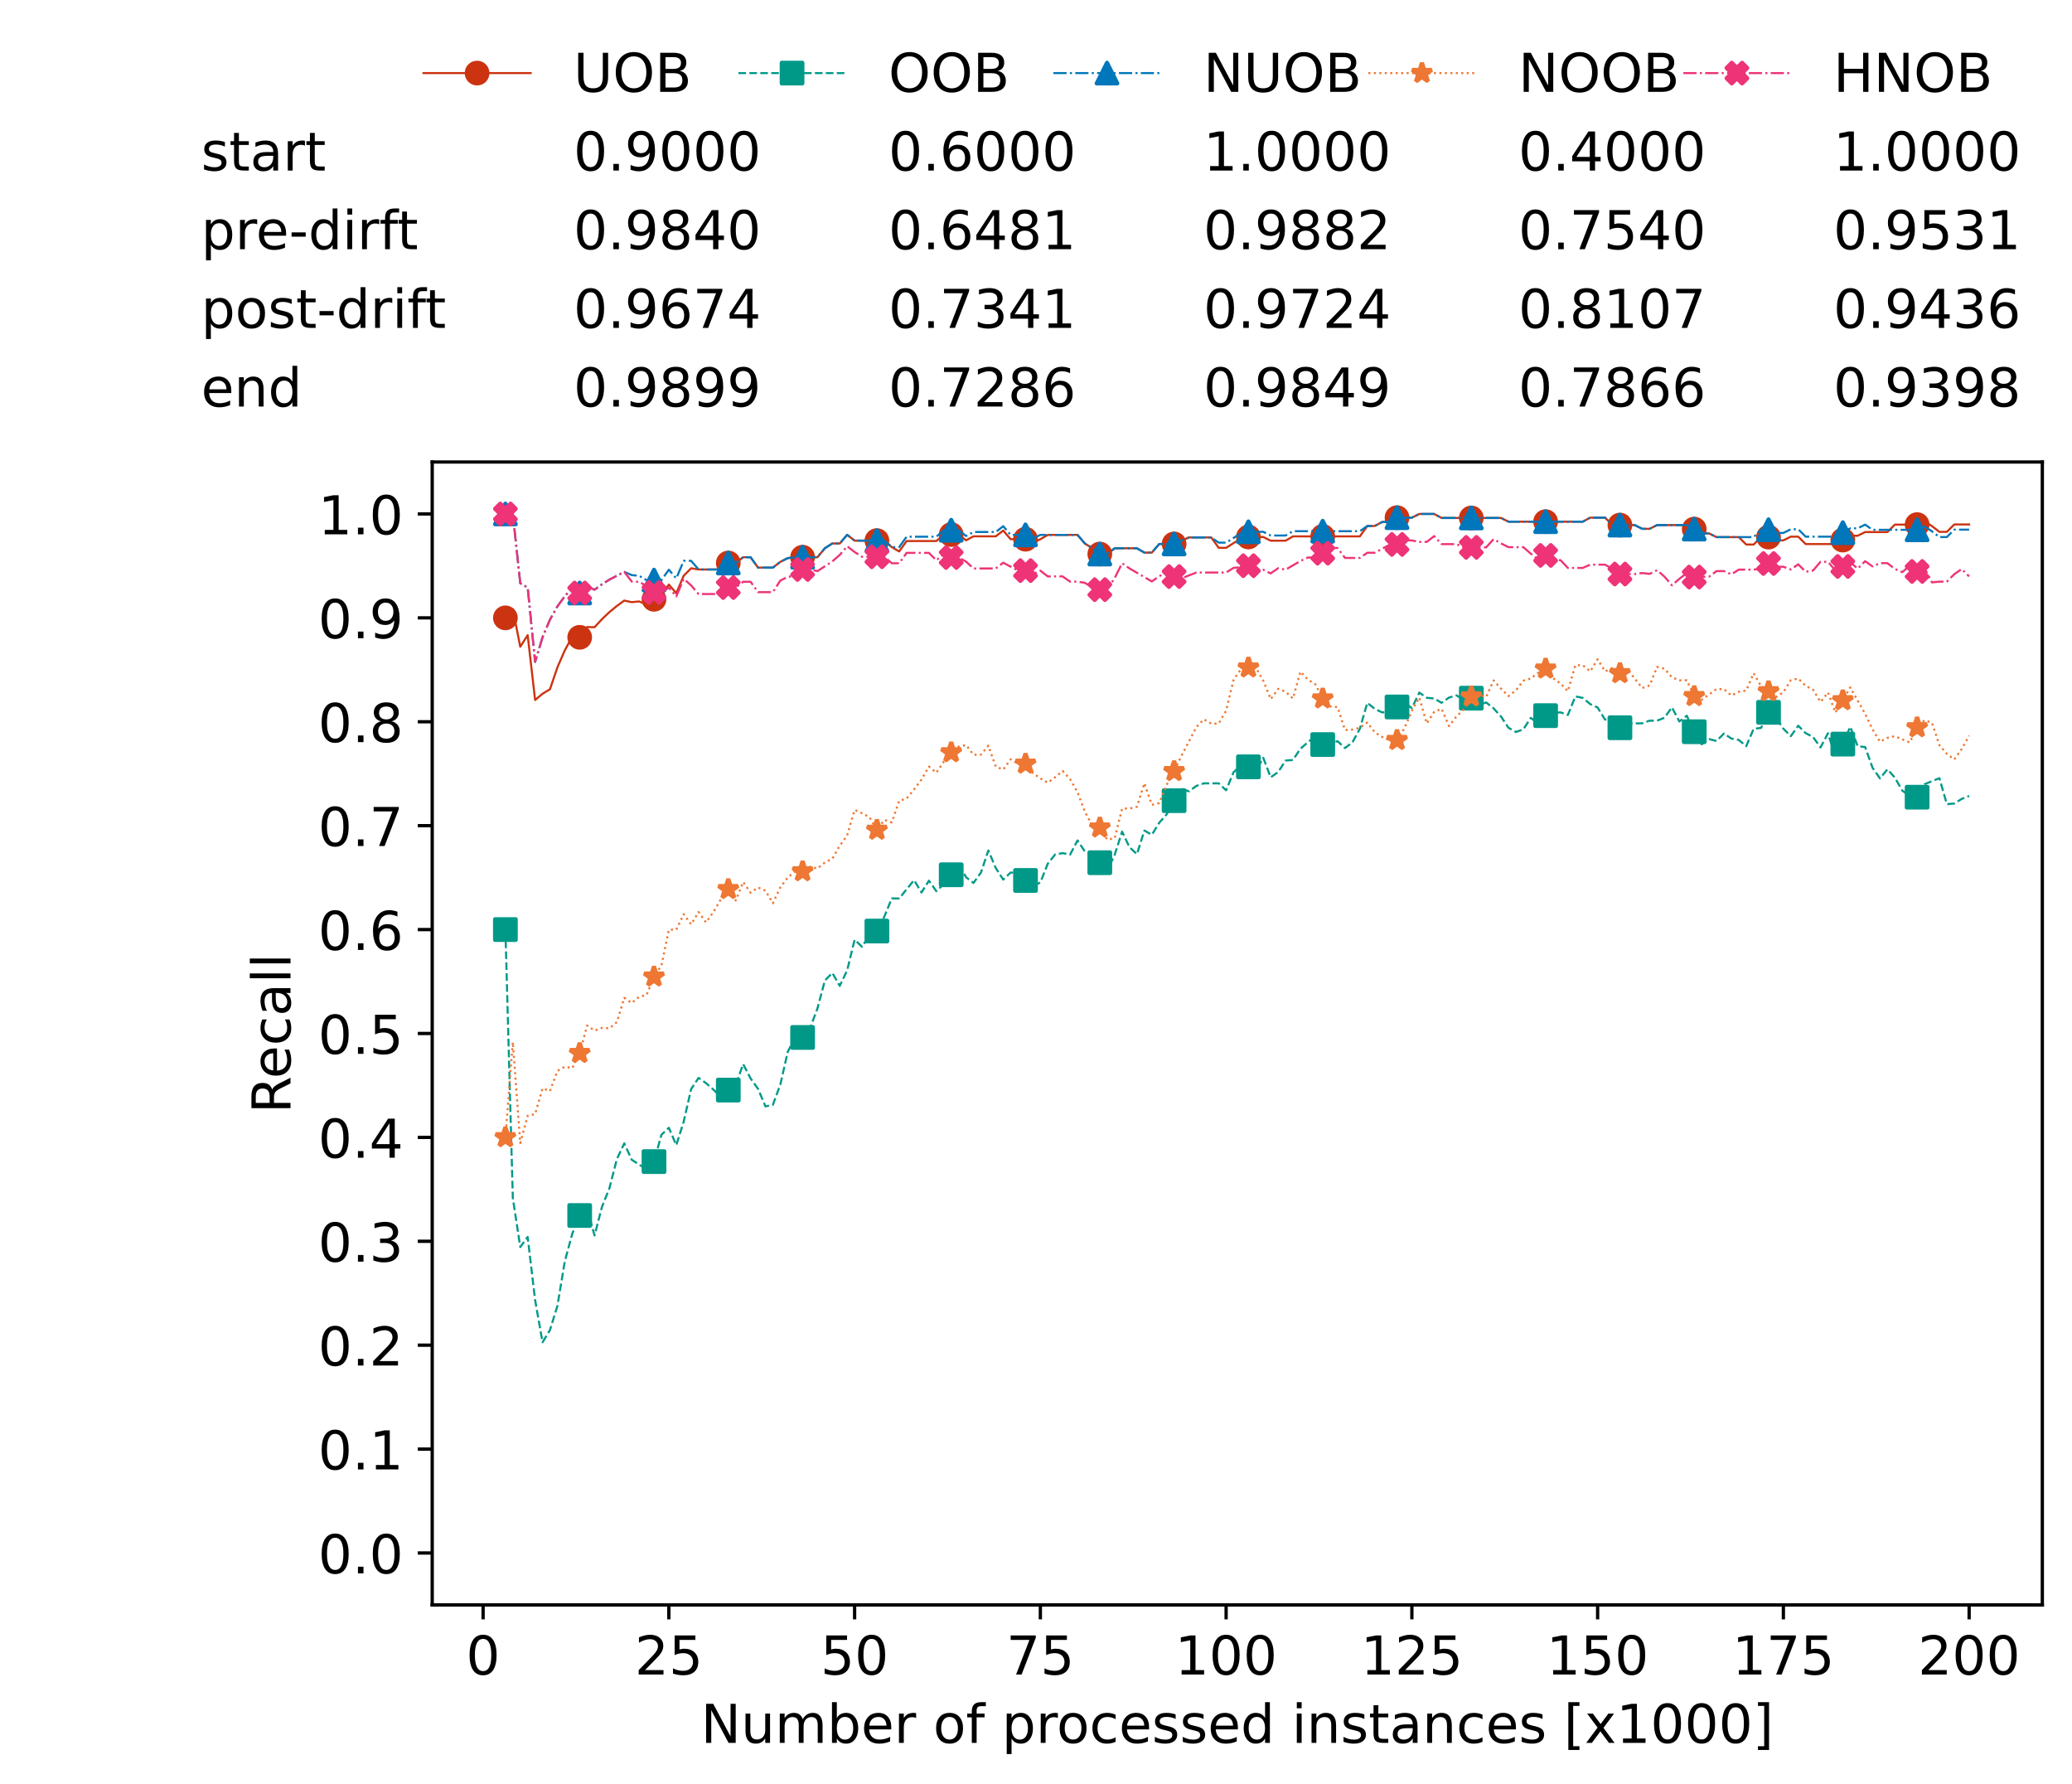 <?xml version="1.0" encoding="utf-8" standalone="no"?>
<!DOCTYPE svg PUBLIC "-//W3C//DTD SVG 1.1//EN"
  "http://www.w3.org/Graphics/SVG/1.1/DTD/svg11.dtd">
<!-- Created with matplotlib (https://matplotlib.org/) -->
<svg height="432.615pt" version="1.1" viewBox="0 0 502.65 432.615" width="502.65pt" xmlns="http://www.w3.org/2000/svg" xmlns:xlink="http://www.w3.org/1999/xlink">
 <defs>
  <style type="text/css">*{stroke-linecap:butt;stroke-linejoin:round;}</style>
 </defs>
 <g id="figure_1">
  <g id="patch_1">
   <path d="M 0 432.615 
L 502.65 432.615 
L 502.65 0 
L 0 0 
z
" style="fill:#ffffff;"/>
  </g>
  <g id="axes_1">
   <g id="patch_2">
    <path d="M 104.85 389.252 
L 495.45 389.252 
L 495.45 112.052 
L 104.85 112.052 
z
" style="fill:#ffffff;"/>
   </g>
   <g id="matplotlib.axis_1">
    <g id="xtick_1">
     <g id="line2d_1">
      <defs>
       <path d="M 0 0 
L 0 3.5 
" id="m0ad194ccc0" style="stroke:#000000;stroke-width:0.8;"/>
      </defs>
      <g>
       <use style="stroke:#000000;stroke-width:0.8;" x="117.197" xlink:href="#m0ad194ccc0" y="389.252"/>
      </g>
     </g>
     <g id="text_1">
      <!-- 0 -->
      <g transform="translate(113.061 406.13)scale(0.13 -0.13)">
       <defs>
        <path d="M 31.781 66.406 
Q 24.172 66.406 20.328 58.906 
Q 16.5 51.422 16.5 36.375 
Q 16.5 21.391 20.328 13.891 
Q 24.172 6.391 31.781 6.391 
Q 39.453 6.391 43.281 13.891 
Q 47.125 21.391 47.125 36.375 
Q 47.125 51.422 43.281 58.906 
Q 39.453 66.406 31.781 66.406 
z
M 31.781 74.219 
Q 44.047 74.219 50.516 64.516 
Q 56.984 54.828 56.984 36.375 
Q 56.984 17.969 50.516 8.266 
Q 44.047 -1.422 31.781 -1.422 
Q 19.531 -1.422 13.062 8.266 
Q 6.594 17.969 6.594 36.375 
Q 6.594 54.828 13.062 64.516 
Q 19.531 74.219 31.781 74.219 
z
" id="DejaVuSans-48"/>
       </defs>
       <use xlink:href="#DejaVuSans-48"/>
      </g>
     </g>
    </g>
    <g id="xtick_2">
     <g id="line2d_2">
      <g>
       <use style="stroke:#000000;stroke-width:0.8;" x="162.259" xlink:href="#m0ad194ccc0" y="389.252"/>
      </g>
     </g>
     <g id="text_2">
      <!-- 25 -->
      <g transform="translate(153.988 406.13)scale(0.13 -0.13)">
       <defs>
        <path d="M 19.188 8.297 
L 53.609 8.297 
L 53.609 0 
L 7.328 0 
L 7.328 8.297 
Q 12.938 14.109 22.625 23.891 
Q 32.328 33.688 34.812 36.531 
Q 39.547 41.844 41.422 45.531 
Q 43.312 49.219 43.312 52.781 
Q 43.312 58.594 39.234 62.25 
Q 35.156 65.922 28.609 65.922 
Q 23.969 65.922 18.812 64.312 
Q 13.672 62.703 7.812 59.422 
L 7.812 69.391 
Q 13.766 71.781 18.938 73 
Q 24.125 74.219 28.422 74.219 
Q 39.75 74.219 46.484 68.547 
Q 53.219 62.891 53.219 53.422 
Q 53.219 48.922 51.531 44.891 
Q 49.859 40.875 45.406 35.406 
Q 44.188 33.984 37.641 27.219 
Q 31.109 20.453 19.188 8.297 
z
" id="DejaVuSans-50"/>
        <path d="M 10.797 72.906 
L 49.516 72.906 
L 49.516 64.594 
L 19.828 64.594 
L 19.828 46.734 
Q 21.969 47.469 24.109 47.828 
Q 26.266 48.188 28.422 48.188 
Q 40.625 48.188 47.75 41.5 
Q 54.891 34.812 54.891 23.391 
Q 54.891 11.625 47.562 5.094 
Q 40.234 -1.422 26.906 -1.422 
Q 22.312 -1.422 17.547 -0.641 
Q 12.797 0.141 7.719 1.703 
L 7.719 11.625 
Q 12.109 9.234 16.797 8.062 
Q 21.484 6.891 26.703 6.891 
Q 35.156 6.891 40.078 11.328 
Q 45.016 15.766 45.016 23.391 
Q 45.016 31 40.078 35.438 
Q 35.156 39.891 26.703 39.891 
Q 22.75 39.891 18.812 39.016 
Q 14.891 38.141 10.797 36.281 
z
" id="DejaVuSans-53"/>
       </defs>
       <use xlink:href="#DejaVuSans-50"/>
       <use x="63.623" xlink:href="#DejaVuSans-53"/>
      </g>
     </g>
    </g>
    <g id="xtick_3">
     <g id="line2d_3">
      <g>
       <use style="stroke:#000000;stroke-width:0.8;" x="207.322" xlink:href="#m0ad194ccc0" y="389.252"/>
      </g>
     </g>
     <g id="text_3">
      <!-- 50 -->
      <g transform="translate(199.05 406.13)scale(0.13 -0.13)">
       <use xlink:href="#DejaVuSans-53"/>
       <use x="63.623" xlink:href="#DejaVuSans-48"/>
      </g>
     </g>
    </g>
    <g id="xtick_4">
     <g id="line2d_4">
      <g>
       <use style="stroke:#000000;stroke-width:0.8;" x="252.384" xlink:href="#m0ad194ccc0" y="389.252"/>
      </g>
     </g>
     <g id="text_4">
      <!-- 75 -->
      <g transform="translate(244.113 406.13)scale(0.13 -0.13)">
       <defs>
        <path d="M 8.203 72.906 
L 55.078 72.906 
L 55.078 68.703 
L 28.609 0 
L 18.312 0 
L 43.219 64.594 
L 8.203 64.594 
z
" id="DejaVuSans-55"/>
       </defs>
       <use xlink:href="#DejaVuSans-55"/>
       <use x="63.623" xlink:href="#DejaVuSans-53"/>
      </g>
     </g>
    </g>
    <g id="xtick_5">
     <g id="line2d_5">
      <g>
       <use style="stroke:#000000;stroke-width:0.8;" x="297.446" xlink:href="#m0ad194ccc0" y="389.252"/>
      </g>
     </g>
     <g id="text_5">
      <!-- 100 -->
      <g transform="translate(285.039 406.13)scale(0.13 -0.13)">
       <defs>
        <path d="M 12.406 8.297 
L 28.516 8.297 
L 28.516 63.922 
L 10.984 60.406 
L 10.984 69.391 
L 28.422 72.906 
L 38.281 72.906 
L 38.281 8.297 
L 54.391 8.297 
L 54.391 0 
L 12.406 0 
z
" id="DejaVuSans-49"/>
       </defs>
       <use xlink:href="#DejaVuSans-49"/>
       <use x="63.623" xlink:href="#DejaVuSans-48"/>
       <use x="127.246" xlink:href="#DejaVuSans-48"/>
      </g>
     </g>
    </g>
    <g id="xtick_6">
     <g id="line2d_6">
      <g>
       <use style="stroke:#000000;stroke-width:0.8;" x="342.509" xlink:href="#m0ad194ccc0" y="389.252"/>
      </g>
     </g>
     <g id="text_6">
      <!-- 125 -->
      <g transform="translate(330.102 406.13)scale(0.13 -0.13)">
       <use xlink:href="#DejaVuSans-49"/>
       <use x="63.623" xlink:href="#DejaVuSans-50"/>
       <use x="127.246" xlink:href="#DejaVuSans-53"/>
      </g>
     </g>
    </g>
    <g id="xtick_7">
     <g id="line2d_7">
      <g>
       <use style="stroke:#000000;stroke-width:0.8;" x="387.571" xlink:href="#m0ad194ccc0" y="389.252"/>
      </g>
     </g>
     <g id="text_7">
      <!-- 150 -->
      <g transform="translate(375.164 406.13)scale(0.13 -0.13)">
       <use xlink:href="#DejaVuSans-49"/>
       <use x="63.623" xlink:href="#DejaVuSans-53"/>
       <use x="127.246" xlink:href="#DejaVuSans-48"/>
      </g>
     </g>
    </g>
    <g id="xtick_8">
     <g id="line2d_8">
      <g>
       <use style="stroke:#000000;stroke-width:0.8;" x="432.633" xlink:href="#m0ad194ccc0" y="389.252"/>
      </g>
     </g>
     <g id="text_8">
      <!-- 175 -->
      <g transform="translate(420.226 406.13)scale(0.13 -0.13)">
       <use xlink:href="#DejaVuSans-49"/>
       <use x="63.623" xlink:href="#DejaVuSans-55"/>
       <use x="127.246" xlink:href="#DejaVuSans-53"/>
      </g>
     </g>
    </g>
    <g id="xtick_9">
     <g id="line2d_9">
      <g>
       <use style="stroke:#000000;stroke-width:0.8;" x="477.695" xlink:href="#m0ad194ccc0" y="389.252"/>
      </g>
     </g>
     <g id="text_9">
      <!-- 200 -->
      <g transform="translate(465.289 406.13)scale(0.13 -0.13)">
       <use xlink:href="#DejaVuSans-50"/>
       <use x="63.623" xlink:href="#DejaVuSans-48"/>
       <use x="127.246" xlink:href="#DejaVuSans-48"/>
      </g>
     </g>
    </g>
    <g id="text_10">
     <!-- Number of processed instances [x1000] -->
     <g transform="translate(170.025 422.711)scale(0.13 -0.13)">
      <defs>
       <path d="M 9.812 72.906 
L 23.094 72.906 
L 55.422 11.922 
L 55.422 72.906 
L 64.984 72.906 
L 64.984 0 
L 51.703 0 
L 19.391 60.984 
L 19.391 0 
L 9.812 0 
z
" id="DejaVuSans-78"/>
       <path d="M 8.5 21.578 
L 8.5 54.688 
L 17.484 54.688 
L 17.484 21.922 
Q 17.484 14.156 20.5 10.266 
Q 23.531 6.391 29.594 6.391 
Q 36.859 6.391 41.078 11.031 
Q 45.312 15.672 45.312 23.688 
L 45.312 54.688 
L 54.297 54.688 
L 54.297 0 
L 45.312 0 
L 45.312 8.406 
Q 42.047 3.422 37.719 1 
Q 33.406 -1.422 27.688 -1.422 
Q 18.266 -1.422 13.375 4.438 
Q 8.5 10.297 8.5 21.578 
z
M 31.109 56 
z
" id="DejaVuSans-117"/>
       <path d="M 52 44.188 
Q 55.375 50.25 60.062 53.125 
Q 64.75 56 71.094 56 
Q 79.641 56 84.281 50.016 
Q 88.922 44.047 88.922 33.016 
L 88.922 0 
L 79.891 0 
L 79.891 32.719 
Q 79.891 40.578 77.094 44.375 
Q 74.312 48.188 68.609 48.188 
Q 61.625 48.188 57.562 43.547 
Q 53.516 38.922 53.516 30.906 
L 53.516 0 
L 44.484 0 
L 44.484 32.719 
Q 44.484 40.625 41.703 44.406 
Q 38.922 48.188 33.109 48.188 
Q 26.219 48.188 22.156 43.531 
Q 18.109 38.875 18.109 30.906 
L 18.109 0 
L 9.078 0 
L 9.078 54.688 
L 18.109 54.688 
L 18.109 46.188 
Q 21.188 51.219 25.484 53.609 
Q 29.781 56 35.688 56 
Q 41.656 56 45.828 52.969 
Q 50 49.953 52 44.188 
z
" id="DejaVuSans-109"/>
       <path d="M 48.688 27.297 
Q 48.688 37.203 44.609 42.844 
Q 40.531 48.484 33.406 48.484 
Q 26.266 48.484 22.188 42.844 
Q 18.109 37.203 18.109 27.297 
Q 18.109 17.391 22.188 11.75 
Q 26.266 6.109 33.406 6.109 
Q 40.531 6.109 44.609 11.75 
Q 48.688 17.391 48.688 27.297 
z
M 18.109 46.391 
Q 20.953 51.266 25.266 53.625 
Q 29.594 56 35.594 56 
Q 45.562 56 51.781 48.094 
Q 58.016 40.188 58.016 27.297 
Q 58.016 14.406 51.781 6.484 
Q 45.562 -1.422 35.594 -1.422 
Q 29.594 -1.422 25.266 0.953 
Q 20.953 3.328 18.109 8.203 
L 18.109 0 
L 9.078 0 
L 9.078 75.984 
L 18.109 75.984 
z
" id="DejaVuSans-98"/>
       <path d="M 56.203 29.594 
L 56.203 25.203 
L 14.891 25.203 
Q 15.484 15.922 20.484 11.062 
Q 25.484 6.203 34.422 6.203 
Q 39.594 6.203 44.453 7.469 
Q 49.312 8.734 54.109 11.281 
L 54.109 2.781 
Q 49.266 0.734 44.188 -0.344 
Q 39.109 -1.422 33.891 -1.422 
Q 20.797 -1.422 13.156 6.188 
Q 5.516 13.812 5.516 26.812 
Q 5.516 40.234 12.766 48.109 
Q 20.016 56 32.328 56 
Q 43.359 56 49.781 48.891 
Q 56.203 41.797 56.203 29.594 
z
M 47.219 32.234 
Q 47.125 39.594 43.094 43.984 
Q 39.062 48.391 32.422 48.391 
Q 24.906 48.391 20.391 44.141 
Q 15.875 39.891 15.188 32.172 
z
" id="DejaVuSans-101"/>
       <path d="M 41.109 46.297 
Q 39.594 47.172 37.812 47.578 
Q 36.031 48 33.891 48 
Q 26.266 48 22.188 43.047 
Q 18.109 38.094 18.109 28.812 
L 18.109 0 
L 9.078 0 
L 9.078 54.688 
L 18.109 54.688 
L 18.109 46.188 
Q 20.953 51.172 25.484 53.578 
Q 30.031 56 36.531 56 
Q 37.453 56 38.578 55.875 
Q 39.703 55.766 41.062 55.516 
z
" id="DejaVuSans-114"/>
       <path id="DejaVuSans-32"/>
       <path d="M 30.609 48.391 
Q 23.391 48.391 19.188 42.75 
Q 14.984 37.109 14.984 27.297 
Q 14.984 17.484 19.156 11.844 
Q 23.344 6.203 30.609 6.203 
Q 37.797 6.203 41.984 11.859 
Q 46.188 17.531 46.188 27.297 
Q 46.188 37.016 41.984 42.703 
Q 37.797 48.391 30.609 48.391 
z
M 30.609 56 
Q 42.328 56 49.016 48.375 
Q 55.719 40.766 55.719 27.297 
Q 55.719 13.875 49.016 6.219 
Q 42.328 -1.422 30.609 -1.422 
Q 18.844 -1.422 12.172 6.219 
Q 5.516 13.875 5.516 27.297 
Q 5.516 40.766 12.172 48.375 
Q 18.844 56 30.609 56 
z
" id="DejaVuSans-111"/>
       <path d="M 37.109 75.984 
L 37.109 68.5 
L 28.516 68.5 
Q 23.688 68.5 21.797 66.547 
Q 19.922 64.594 19.922 59.516 
L 19.922 54.688 
L 34.719 54.688 
L 34.719 47.703 
L 19.922 47.703 
L 19.922 0 
L 10.891 0 
L 10.891 47.703 
L 2.297 47.703 
L 2.297 54.688 
L 10.891 54.688 
L 10.891 58.5 
Q 10.891 67.625 15.141 71.797 
Q 19.391 75.984 28.609 75.984 
z
" id="DejaVuSans-102"/>
       <path d="M 18.109 8.203 
L 18.109 -20.797 
L 9.078 -20.797 
L 9.078 54.688 
L 18.109 54.688 
L 18.109 46.391 
Q 20.953 51.266 25.266 53.625 
Q 29.594 56 35.594 56 
Q 45.562 56 51.781 48.094 
Q 58.016 40.188 58.016 27.297 
Q 58.016 14.406 51.781 6.484 
Q 45.562 -1.422 35.594 -1.422 
Q 29.594 -1.422 25.266 0.953 
Q 20.953 3.328 18.109 8.203 
z
M 48.688 27.297 
Q 48.688 37.203 44.609 42.844 
Q 40.531 48.484 33.406 48.484 
Q 26.266 48.484 22.188 42.844 
Q 18.109 37.203 18.109 27.297 
Q 18.109 17.391 22.188 11.75 
Q 26.266 6.109 33.406 6.109 
Q 40.531 6.109 44.609 11.75 
Q 48.688 17.391 48.688 27.297 
z
" id="DejaVuSans-112"/>
       <path d="M 48.781 52.594 
L 48.781 44.188 
Q 44.969 46.297 41.141 47.344 
Q 37.312 48.391 33.406 48.391 
Q 24.656 48.391 19.812 42.844 
Q 14.984 37.312 14.984 27.297 
Q 14.984 17.281 19.812 11.734 
Q 24.656 6.203 33.406 6.203 
Q 37.312 6.203 41.141 7.25 
Q 44.969 8.297 48.781 10.406 
L 48.781 2.094 
Q 45.016 0.344 40.984 -0.531 
Q 36.969 -1.422 32.422 -1.422 
Q 20.062 -1.422 12.781 6.344 
Q 5.516 14.109 5.516 27.297 
Q 5.516 40.672 12.859 48.328 
Q 20.219 56 33.016 56 
Q 37.156 56 41.109 55.141 
Q 45.062 54.297 48.781 52.594 
z
" id="DejaVuSans-99"/>
       <path d="M 44.281 53.078 
L 44.281 44.578 
Q 40.484 46.531 36.375 47.5 
Q 32.281 48.484 27.875 48.484 
Q 21.188 48.484 17.844 46.438 
Q 14.5 44.391 14.5 40.281 
Q 14.5 37.156 16.891 35.375 
Q 19.281 33.594 26.516 31.984 
L 29.594 31.297 
Q 39.156 29.25 43.188 25.516 
Q 47.219 21.781 47.219 15.094 
Q 47.219 7.469 41.188 3.016 
Q 35.156 -1.422 24.609 -1.422 
Q 20.219 -1.422 15.453 -0.562 
Q 10.688 0.297 5.422 2 
L 5.422 11.281 
Q 10.406 8.688 15.234 7.391 
Q 20.062 6.109 24.812 6.109 
Q 31.156 6.109 34.562 8.281 
Q 37.984 10.453 37.984 14.406 
Q 37.984 18.062 35.516 20.016 
Q 33.062 21.969 24.703 23.781 
L 21.578 24.516 
Q 13.234 26.266 9.516 29.906 
Q 5.812 33.547 5.812 39.891 
Q 5.812 47.609 11.281 51.797 
Q 16.75 56 26.812 56 
Q 31.781 56 36.172 55.266 
Q 40.578 54.547 44.281 53.078 
z
" id="DejaVuSans-115"/>
       <path d="M 45.406 46.391 
L 45.406 75.984 
L 54.391 75.984 
L 54.391 0 
L 45.406 0 
L 45.406 8.203 
Q 42.578 3.328 38.25 0.953 
Q 33.938 -1.422 27.875 -1.422 
Q 17.969 -1.422 11.734 6.484 
Q 5.516 14.406 5.516 27.297 
Q 5.516 40.188 11.734 48.094 
Q 17.969 56 27.875 56 
Q 33.938 56 38.25 53.625 
Q 42.578 51.266 45.406 46.391 
z
M 14.797 27.297 
Q 14.797 17.391 18.875 11.75 
Q 22.953 6.109 30.078 6.109 
Q 37.203 6.109 41.297 11.75 
Q 45.406 17.391 45.406 27.297 
Q 45.406 37.203 41.297 42.844 
Q 37.203 48.484 30.078 48.484 
Q 22.953 48.484 18.875 42.844 
Q 14.797 37.203 14.797 27.297 
z
" id="DejaVuSans-100"/>
       <path d="M 9.422 54.688 
L 18.406 54.688 
L 18.406 0 
L 9.422 0 
z
M 9.422 75.984 
L 18.406 75.984 
L 18.406 64.594 
L 9.422 64.594 
z
" id="DejaVuSans-105"/>
       <path d="M 54.891 33.016 
L 54.891 0 
L 45.906 0 
L 45.906 32.719 
Q 45.906 40.484 42.875 44.328 
Q 39.844 48.188 33.797 48.188 
Q 26.516 48.188 22.312 43.547 
Q 18.109 38.922 18.109 30.906 
L 18.109 0 
L 9.078 0 
L 9.078 54.688 
L 18.109 54.688 
L 18.109 46.188 
Q 21.344 51.125 25.703 53.562 
Q 30.078 56 35.797 56 
Q 45.219 56 50.047 50.172 
Q 54.891 44.344 54.891 33.016 
z
" id="DejaVuSans-110"/>
       <path d="M 18.312 70.219 
L 18.312 54.688 
L 36.812 54.688 
L 36.812 47.703 
L 18.312 47.703 
L 18.312 18.016 
Q 18.312 11.328 20.141 9.422 
Q 21.969 7.516 27.594 7.516 
L 36.812 7.516 
L 36.812 0 
L 27.594 0 
Q 17.188 0 13.234 3.875 
Q 9.281 7.766 9.281 18.016 
L 9.281 47.703 
L 2.688 47.703 
L 2.688 54.688 
L 9.281 54.688 
L 9.281 70.219 
z
" id="DejaVuSans-116"/>
       <path d="M 34.281 27.484 
Q 23.391 27.484 19.188 25 
Q 14.984 22.516 14.984 16.5 
Q 14.984 11.719 18.141 8.906 
Q 21.297 6.109 26.703 6.109 
Q 34.188 6.109 38.703 11.406 
Q 43.219 16.703 43.219 25.484 
L 43.219 27.484 
z
M 52.203 31.203 
L 52.203 0 
L 43.219 0 
L 43.219 8.297 
Q 40.141 3.328 35.547 0.953 
Q 30.953 -1.422 24.312 -1.422 
Q 15.922 -1.422 10.953 3.297 
Q 6 8.016 6 15.922 
Q 6 25.141 12.172 29.828 
Q 18.359 34.516 30.609 34.516 
L 43.219 34.516 
L 43.219 35.406 
Q 43.219 41.609 39.141 45 
Q 35.062 48.391 27.688 48.391 
Q 23 48.391 18.547 47.266 
Q 14.109 46.141 10.016 43.891 
L 10.016 52.203 
Q 14.938 54.109 19.578 55.047 
Q 24.219 56 28.609 56 
Q 40.484 56 46.344 49.844 
Q 52.203 43.703 52.203 31.203 
z
" id="DejaVuSans-97"/>
       <path d="M 8.594 75.984 
L 29.297 75.984 
L 29.297 69 
L 17.578 69 
L 17.578 -6.203 
L 29.297 -6.203 
L 29.297 -13.188 
L 8.594 -13.188 
z
" id="DejaVuSans-91"/>
       <path d="M 54.891 54.688 
L 35.109 28.078 
L 55.906 0 
L 45.312 0 
L 29.391 21.484 
L 13.484 0 
L 2.875 0 
L 24.125 28.609 
L 4.688 54.688 
L 15.281 54.688 
L 29.781 35.203 
L 44.281 54.688 
z
" id="DejaVuSans-120"/>
       <path d="M 30.422 75.984 
L 30.422 -13.188 
L 9.719 -13.188 
L 9.719 -6.203 
L 21.391 -6.203 
L 21.391 69 
L 9.719 69 
L 9.719 75.984 
z
" id="DejaVuSans-93"/>
      </defs>
      <use xlink:href="#DejaVuSans-78"/>
      <use x="74.805" xlink:href="#DejaVuSans-117"/>
      <use x="138.184" xlink:href="#DejaVuSans-109"/>
      <use x="235.596" xlink:href="#DejaVuSans-98"/>
      <use x="299.072" xlink:href="#DejaVuSans-101"/>
      <use x="360.596" xlink:href="#DejaVuSans-114"/>
      <use x="401.709" xlink:href="#DejaVuSans-32"/>
      <use x="433.496" xlink:href="#DejaVuSans-111"/>
      <use x="494.678" xlink:href="#DejaVuSans-102"/>
      <use x="529.883" xlink:href="#DejaVuSans-32"/>
      <use x="561.67" xlink:href="#DejaVuSans-112"/>
      <use x="625.146" xlink:href="#DejaVuSans-114"/>
      <use x="664.01" xlink:href="#DejaVuSans-111"/>
      <use x="725.191" xlink:href="#DejaVuSans-99"/>
      <use x="780.172" xlink:href="#DejaVuSans-101"/>
      <use x="841.695" xlink:href="#DejaVuSans-115"/>
      <use x="893.795" xlink:href="#DejaVuSans-115"/>
      <use x="945.895" xlink:href="#DejaVuSans-101"/>
      <use x="1007.418" xlink:href="#DejaVuSans-100"/>
      <use x="1070.895" xlink:href="#DejaVuSans-32"/>
      <use x="1102.682" xlink:href="#DejaVuSans-105"/>
      <use x="1130.465" xlink:href="#DejaVuSans-110"/>
      <use x="1193.844" xlink:href="#DejaVuSans-115"/>
      <use x="1245.943" xlink:href="#DejaVuSans-116"/>
      <use x="1285.152" xlink:href="#DejaVuSans-97"/>
      <use x="1346.432" xlink:href="#DejaVuSans-110"/>
      <use x="1409.811" xlink:href="#DejaVuSans-99"/>
      <use x="1464.791" xlink:href="#DejaVuSans-101"/>
      <use x="1526.314" xlink:href="#DejaVuSans-115"/>
      <use x="1578.414" xlink:href="#DejaVuSans-32"/>
      <use x="1610.201" xlink:href="#DejaVuSans-91"/>
      <use x="1649.215" xlink:href="#DejaVuSans-120"/>
      <use x="1708.395" xlink:href="#DejaVuSans-49"/>
      <use x="1772.018" xlink:href="#DejaVuSans-48"/>
      <use x="1835.641" xlink:href="#DejaVuSans-48"/>
      <use x="1899.264" xlink:href="#DejaVuSans-48"/>
      <use x="1962.887" xlink:href="#DejaVuSans-93"/>
     </g>
    </g>
   </g>
   <g id="matplotlib.axis_2">
    <g id="ytick_1">
     <g id="line2d_10">
      <defs>
       <path d="M 0 0 
L -3.5 0 
" id="m3f560a54a1" style="stroke:#000000;stroke-width:0.8;"/>
      </defs>
      <g>
       <use style="stroke:#000000;stroke-width:0.8;" x="104.85" xlink:href="#m3f560a54a1" y="376.652"/>
      </g>
     </g>
     <g id="text_11">
      <!-- 0.0 -->
      <g transform="translate(77.176 381.591)scale(0.13 -0.13)">
       <defs>
        <path d="M 10.688 12.406 
L 21 12.406 
L 21 0 
L 10.688 0 
z
" id="DejaVuSans-46"/>
       </defs>
       <use xlink:href="#DejaVuSans-48"/>
       <use x="63.623" xlink:href="#DejaVuSans-46"/>
       <use x="95.41" xlink:href="#DejaVuSans-48"/>
      </g>
     </g>
    </g>
    <g id="ytick_2">
     <g id="line2d_11">
      <g>
       <use style="stroke:#000000;stroke-width:0.8;" x="104.85" xlink:href="#m3f560a54a1" y="351.452"/>
      </g>
     </g>
     <g id="text_12">
      <!-- 0.1 -->
      <g transform="translate(77.176 356.391)scale(0.13 -0.13)">
       <use xlink:href="#DejaVuSans-48"/>
       <use x="63.623" xlink:href="#DejaVuSans-46"/>
       <use x="95.41" xlink:href="#DejaVuSans-49"/>
      </g>
     </g>
    </g>
    <g id="ytick_3">
     <g id="line2d_12">
      <g>
       <use style="stroke:#000000;stroke-width:0.8;" x="104.85" xlink:href="#m3f560a54a1" y="326.252"/>
      </g>
     </g>
     <g id="text_13">
      <!-- 0.2 -->
      <g transform="translate(77.176 331.191)scale(0.13 -0.13)">
       <use xlink:href="#DejaVuSans-48"/>
       <use x="63.623" xlink:href="#DejaVuSans-46"/>
       <use x="95.41" xlink:href="#DejaVuSans-50"/>
      </g>
     </g>
    </g>
    <g id="ytick_4">
     <g id="line2d_13">
      <g>
       <use style="stroke:#000000;stroke-width:0.8;" x="104.85" xlink:href="#m3f560a54a1" y="301.052"/>
      </g>
     </g>
     <g id="text_14">
      <!-- 0.3 -->
      <g transform="translate(77.176 305.991)scale(0.13 -0.13)">
       <defs>
        <path d="M 40.578 39.312 
Q 47.656 37.797 51.625 33 
Q 55.609 28.219 55.609 21.188 
Q 55.609 10.406 48.188 4.484 
Q 40.766 -1.422 27.094 -1.422 
Q 22.516 -1.422 17.656 -0.516 
Q 12.797 0.391 7.625 2.203 
L 7.625 11.719 
Q 11.719 9.328 16.594 8.109 
Q 21.484 6.891 26.812 6.891 
Q 36.078 6.891 40.938 10.547 
Q 45.797 14.203 45.797 21.188 
Q 45.797 27.641 41.281 31.266 
Q 36.766 34.906 28.719 34.906 
L 20.219 34.906 
L 20.219 43.016 
L 29.109 43.016 
Q 36.375 43.016 40.234 45.922 
Q 44.094 48.828 44.094 54.297 
Q 44.094 59.906 40.109 62.906 
Q 36.141 65.922 28.719 65.922 
Q 24.656 65.922 20.016 65.031 
Q 15.375 64.156 9.812 62.312 
L 9.812 71.094 
Q 15.438 72.656 20.344 73.438 
Q 25.25 74.219 29.594 74.219 
Q 40.828 74.219 47.359 69.109 
Q 53.906 64.016 53.906 55.328 
Q 53.906 49.266 50.438 45.094 
Q 46.969 40.922 40.578 39.312 
z
" id="DejaVuSans-51"/>
       </defs>
       <use xlink:href="#DejaVuSans-48"/>
       <use x="63.623" xlink:href="#DejaVuSans-46"/>
       <use x="95.41" xlink:href="#DejaVuSans-51"/>
      </g>
     </g>
    </g>
    <g id="ytick_5">
     <g id="line2d_14">
      <g>
       <use style="stroke:#000000;stroke-width:0.8;" x="104.85" xlink:href="#m3f560a54a1" y="275.852"/>
      </g>
     </g>
     <g id="text_15">
      <!-- 0.4 -->
      <g transform="translate(77.176 280.791)scale(0.13 -0.13)">
       <defs>
        <path d="M 37.797 64.312 
L 12.891 25.391 
L 37.797 25.391 
z
M 35.203 72.906 
L 47.609 72.906 
L 47.609 25.391 
L 58.016 25.391 
L 58.016 17.188 
L 47.609 17.188 
L 47.609 0 
L 37.797 0 
L 37.797 17.188 
L 4.891 17.188 
L 4.891 26.703 
z
" id="DejaVuSans-52"/>
       </defs>
       <use xlink:href="#DejaVuSans-48"/>
       <use x="63.623" xlink:href="#DejaVuSans-46"/>
       <use x="95.41" xlink:href="#DejaVuSans-52"/>
      </g>
     </g>
    </g>
    <g id="ytick_6">
     <g id="line2d_15">
      <g>
       <use style="stroke:#000000;stroke-width:0.8;" x="104.85" xlink:href="#m3f560a54a1" y="250.652"/>
      </g>
     </g>
     <g id="text_16">
      <!-- 0.5 -->
      <g transform="translate(77.176 255.591)scale(0.13 -0.13)">
       <use xlink:href="#DejaVuSans-48"/>
       <use x="63.623" xlink:href="#DejaVuSans-46"/>
       <use x="95.41" xlink:href="#DejaVuSans-53"/>
      </g>
     </g>
    </g>
    <g id="ytick_7">
     <g id="line2d_16">
      <g>
       <use style="stroke:#000000;stroke-width:0.8;" x="104.85" xlink:href="#m3f560a54a1" y="225.452"/>
      </g>
     </g>
     <g id="text_17">
      <!-- 0.6 -->
      <g transform="translate(77.176 230.391)scale(0.13 -0.13)">
       <defs>
        <path d="M 33.016 40.375 
Q 26.375 40.375 22.484 35.828 
Q 18.609 31.297 18.609 23.391 
Q 18.609 15.531 22.484 10.953 
Q 26.375 6.391 33.016 6.391 
Q 39.656 6.391 43.531 10.953 
Q 47.406 15.531 47.406 23.391 
Q 47.406 31.297 43.531 35.828 
Q 39.656 40.375 33.016 40.375 
z
M 52.594 71.297 
L 52.594 62.312 
Q 48.875 64.062 45.094 64.984 
Q 41.312 65.922 37.594 65.922 
Q 27.828 65.922 22.672 59.328 
Q 17.531 52.734 16.797 39.406 
Q 19.672 43.656 24.016 45.922 
Q 28.375 48.188 33.594 48.188 
Q 44.578 48.188 50.953 41.516 
Q 57.328 34.859 57.328 23.391 
Q 57.328 12.156 50.688 5.359 
Q 44.047 -1.422 33.016 -1.422 
Q 20.359 -1.422 13.672 8.266 
Q 6.984 17.969 6.984 36.375 
Q 6.984 53.656 15.188 63.938 
Q 23.391 74.219 37.203 74.219 
Q 40.922 74.219 44.703 73.484 
Q 48.484 72.75 52.594 71.297 
z
" id="DejaVuSans-54"/>
       </defs>
       <use xlink:href="#DejaVuSans-48"/>
       <use x="63.623" xlink:href="#DejaVuSans-46"/>
       <use x="95.41" xlink:href="#DejaVuSans-54"/>
      </g>
     </g>
    </g>
    <g id="ytick_8">
     <g id="line2d_17">
      <g>
       <use style="stroke:#000000;stroke-width:0.8;" x="104.85" xlink:href="#m3f560a54a1" y="200.252"/>
      </g>
     </g>
     <g id="text_18">
      <!-- 0.7 -->
      <g transform="translate(77.176 205.191)scale(0.13 -0.13)">
       <use xlink:href="#DejaVuSans-48"/>
       <use x="63.623" xlink:href="#DejaVuSans-46"/>
       <use x="95.41" xlink:href="#DejaVuSans-55"/>
      </g>
     </g>
    </g>
    <g id="ytick_9">
     <g id="line2d_18">
      <g>
       <use style="stroke:#000000;stroke-width:0.8;" x="104.85" xlink:href="#m3f560a54a1" y="175.052"/>
      </g>
     </g>
     <g id="text_19">
      <!-- 0.8 -->
      <g transform="translate(77.176 179.991)scale(0.13 -0.13)">
       <defs>
        <path d="M 31.781 34.625 
Q 24.75 34.625 20.719 30.859 
Q 16.703 27.094 16.703 20.516 
Q 16.703 13.922 20.719 10.156 
Q 24.75 6.391 31.781 6.391 
Q 38.812 6.391 42.859 10.172 
Q 46.922 13.969 46.922 20.516 
Q 46.922 27.094 42.891 30.859 
Q 38.875 34.625 31.781 34.625 
z
M 21.922 38.812 
Q 15.578 40.375 12.031 44.719 
Q 8.5 49.078 8.5 55.328 
Q 8.5 64.062 14.719 69.141 
Q 20.953 74.219 31.781 74.219 
Q 42.672 74.219 48.875 69.141 
Q 55.078 64.062 55.078 55.328 
Q 55.078 49.078 51.531 44.719 
Q 48 40.375 41.703 38.812 
Q 48.828 37.156 52.797 32.312 
Q 56.781 27.484 56.781 20.516 
Q 56.781 9.906 50.312 4.234 
Q 43.844 -1.422 31.781 -1.422 
Q 19.734 -1.422 13.25 4.234 
Q 6.781 9.906 6.781 20.516 
Q 6.781 27.484 10.781 32.312 
Q 14.797 37.156 21.922 38.812 
z
M 18.312 54.391 
Q 18.312 48.734 21.844 45.562 
Q 25.391 42.391 31.781 42.391 
Q 38.141 42.391 41.719 45.562 
Q 45.312 48.734 45.312 54.391 
Q 45.312 60.062 41.719 63.234 
Q 38.141 66.406 31.781 66.406 
Q 25.391 66.406 21.844 63.234 
Q 18.312 60.062 18.312 54.391 
z
" id="DejaVuSans-56"/>
       </defs>
       <use xlink:href="#DejaVuSans-48"/>
       <use x="63.623" xlink:href="#DejaVuSans-46"/>
       <use x="95.41" xlink:href="#DejaVuSans-56"/>
      </g>
     </g>
    </g>
    <g id="ytick_10">
     <g id="line2d_19">
      <g>
       <use style="stroke:#000000;stroke-width:0.8;" x="104.85" xlink:href="#m3f560a54a1" y="149.852"/>
      </g>
     </g>
     <g id="text_20">
      <!-- 0.9 -->
      <g transform="translate(77.176 154.791)scale(0.13 -0.13)">
       <defs>
        <path d="M 10.984 1.516 
L 10.984 10.5 
Q 14.703 8.734 18.5 7.812 
Q 22.312 6.891 25.984 6.891 
Q 35.75 6.891 40.891 13.453 
Q 46.047 20.016 46.781 33.406 
Q 43.953 29.203 39.594 26.953 
Q 35.25 24.703 29.984 24.703 
Q 19.047 24.703 12.672 31.312 
Q 6.297 37.938 6.297 49.422 
Q 6.297 60.641 12.938 67.422 
Q 19.578 74.219 30.609 74.219 
Q 43.266 74.219 49.922 64.516 
Q 56.594 54.828 56.594 36.375 
Q 56.594 19.141 48.406 8.859 
Q 40.234 -1.422 26.422 -1.422 
Q 22.703 -1.422 18.891 -0.688 
Q 15.094 0.047 10.984 1.516 
z
M 30.609 32.422 
Q 37.25 32.422 41.125 36.953 
Q 45.016 41.5 45.016 49.422 
Q 45.016 57.281 41.125 61.844 
Q 37.25 66.406 30.609 66.406 
Q 23.969 66.406 20.094 61.844 
Q 16.219 57.281 16.219 49.422 
Q 16.219 41.5 20.094 36.953 
Q 23.969 32.422 30.609 32.422 
z
" id="DejaVuSans-57"/>
       </defs>
       <use xlink:href="#DejaVuSans-48"/>
       <use x="63.623" xlink:href="#DejaVuSans-46"/>
       <use x="95.41" xlink:href="#DejaVuSans-57"/>
      </g>
     </g>
    </g>
    <g id="ytick_11">
     <g id="line2d_20">
      <g>
       <use style="stroke:#000000;stroke-width:0.8;" x="104.85" xlink:href="#m3f560a54a1" y="124.652"/>
      </g>
     </g>
     <g id="text_21">
      <!-- 1.0 -->
      <g transform="translate(77.176 129.591)scale(0.13 -0.13)">
       <use xlink:href="#DejaVuSans-49"/>
       <use x="63.623" xlink:href="#DejaVuSans-46"/>
       <use x="95.41" xlink:href="#DejaVuSans-48"/>
      </g>
     </g>
    </g>
    <g id="text_22">
     <!-- Recall -->
     <g transform="translate(70.472 270.044)rotate(-90)scale(0.13 -0.13)">
      <defs>
       <path d="M 44.391 34.188 
Q 47.562 33.109 50.562 29.594 
Q 53.562 26.078 56.594 19.922 
L 66.609 0 
L 56 0 
L 46.688 18.703 
Q 43.062 26.031 39.672 28.422 
Q 36.281 30.812 30.422 30.812 
L 19.672 30.812 
L 19.672 0 
L 9.812 0 
L 9.812 72.906 
L 32.078 72.906 
Q 44.578 72.906 50.734 67.672 
Q 56.891 62.453 56.891 51.906 
Q 56.891 45.016 53.688 40.469 
Q 50.484 35.938 44.391 34.188 
z
M 19.672 64.797 
L 19.672 38.922 
L 32.078 38.922 
Q 39.203 38.922 42.844 42.219 
Q 46.484 45.516 46.484 51.906 
Q 46.484 58.297 42.844 61.547 
Q 39.203 64.797 32.078 64.797 
z
" id="DejaVuSans-82"/>
       <path d="M 9.422 75.984 
L 18.406 75.984 
L 18.406 0 
L 9.422 0 
z
" id="DejaVuSans-108"/>
      </defs>
      <use xlink:href="#DejaVuSans-82"/>
      <use x="64.982" xlink:href="#DejaVuSans-101"/>
      <use x="126.506" xlink:href="#DejaVuSans-99"/>
      <use x="181.486" xlink:href="#DejaVuSans-97"/>
      <use x="242.766" xlink:href="#DejaVuSans-108"/>
      <use x="270.549" xlink:href="#DejaVuSans-108"/>
     </g>
    </g>
   </g>
   <g id="line2d_21"/>
   <g id="line2d_22"/>
   <g id="line2d_23"/>
   <g id="line2d_24"/>
   <g id="line2d_25"/>
   <g id="line2d_26">
    <path clip-path="url(#p8bc44e4063)" d="M 122.605 149.852 
L 124.407 147.752 
L 126.21 156.852 
L 128.012 154.052 
L 129.815 169.772 
L 131.617 168.252 
L 133.419 167.166 
L 135.222 161.852 
L 137.024 157.718 
L 138.827 154.412 
L 140.629 154.57 
L 142.432 152.077 
L 144.234 152.121 
L 146.037 150.159 
L 147.839 148.458 
L 149.642 146.971 
L 151.444 145.658 
L 153.247 146.046 
L 155.049 145.868 
L 156.852 146.607 
L 158.654 145.347 
L 160.457 144.297 
L 162.259 141.777 
L 164.062 143.877 
L 165.864 139.622 
L 167.667 137.822 
L 169.469 138.122 
L 174.877 138.122 
L 176.679 136.547 
L 178.482 136.547 
L 180.284 135.147 
L 182.087 135.147 
L 183.889 137.667 
L 187.494 137.667 
L 189.297 136.267 
L 191.099 135.367 
L 192.902 135.142 
L 198.309 135.142 
L 200.112 132.961 
L 201.914 131.816 
L 203.717 131.816 
L 205.519 129.716 
L 207.322 131.116 
L 214.532 131.116 
L 216.334 132.691 
L 218.137 133.741 
L 219.939 131.221 
L 227.149 131.221 
L 228.952 129.646 
L 232.557 129.646 
L 234.359 131.046 
L 236.162 130.077 
L 241.569 130.077 
L 243.372 128.677 
L 245.174 130.777 
L 248.779 130.777 
L 250.581 131.617 
L 252.384 130.783 
L 254.186 129.733 
L 261.396 129.733 
L 263.199 131.833 
L 265.001 132.978 
L 266.804 134.378 
L 268.606 134.378 
L 270.409 132.978 
L 275.816 132.978 
L 277.619 134.028 
L 279.421 134.028 
L 281.224 131.928 
L 284.829 131.928 
L 288.434 130.347 
L 293.841 130.347 
L 295.644 132.867 
L 297.446 132.867 
L 301.051 130.591 
L 302.854 130.241 
L 306.459 130.241 
L 308.261 131.141 
L 311.866 131.141 
L 313.669 130.091 
L 329.891 130.091 
L 331.694 127.571 
L 333.496 127.571 
L 335.299 126.602 
L 337.101 126.602 
L 338.904 125.552 
L 342.509 125.552 
L 344.311 124.652 
L 347.916 124.652 
L 349.719 125.621 
L 364.138 125.621 
L 365.941 126.521 
L 383.966 126.521 
L 385.768 125.552 
L 389.373 125.552 
L 391.176 127.352 
L 396.583 127.352 
L 398.386 128.252 
L 400.188 128.252 
L 401.991 127.352 
L 409.201 127.352 
L 412.806 129.371 
L 414.608 129.371 
L 416.411 130.271 
L 421.818 130.271 
L 423.621 132.071 
L 425.423 132.071 
L 427.226 130.271 
L 429.028 130.271 
L 430.831 131.059 
L 432.633 131.059 
L 434.436 130.159 
L 436.238 130.159 
L 438.041 131.959 
L 445.251 131.959 
L 448.856 129.939 
L 450.658 129.939 
L 452.461 129.039 
L 457.868 129.039 
L 459.671 127.239 
L 465.078 127.239 
L 466.881 126.452 
L 468.683 127.597 
L 470.485 128.997 
L 472.288 128.997 
L 474.09 127.197 
L 477.695 127.197 
L 477.695 127.197 
" style="fill:none;stroke:#cc3311;stroke-linecap:square;stroke-width:0.5;"/>
    <defs>
     <path d="M 0 2.5 
C 0.663 2.5 1.299 2.237 1.768 1.768 
C 2.237 1.299 2.5 0.663 2.5 0 
C 2.5 -0.663 2.237 -1.299 1.768 -1.768 
C 1.299 -2.237 0.663 -2.5 0 -2.5 
C -0.663 -2.5 -1.299 -2.237 -1.768 -1.768 
C -2.237 -1.299 -2.5 -0.663 -2.5 0 
C -2.5 0.663 -2.237 1.299 -1.768 1.768 
C -1.299 2.237 -0.663 2.5 0 2.5 
z
" id="m03d285367d" style="stroke:#cc3311;"/>
    </defs>
    <g clip-path="url(#p8bc44e4063)">
     <use style="fill:#cc3311;stroke:#cc3311;" x="122.605" xlink:href="#m03d285367d" y="149.852"/>
     <use style="fill:#cc3311;stroke:#cc3311;" x="140.629" xlink:href="#m03d285367d" y="154.57"/>
     <use style="fill:#cc3311;stroke:#cc3311;" x="158.654" xlink:href="#m03d285367d" y="145.347"/>
     <use style="fill:#cc3311;stroke:#cc3311;" x="176.679" xlink:href="#m03d285367d" y="136.547"/>
     <use style="fill:#cc3311;stroke:#cc3311;" x="194.704" xlink:href="#m03d285367d" y="135.142"/>
     <use style="fill:#cc3311;stroke:#cc3311;" x="212.729" xlink:href="#m03d285367d" y="131.116"/>
     <use style="fill:#cc3311;stroke:#cc3311;" x="230.754" xlink:href="#m03d285367d" y="129.646"/>
     <use style="fill:#cc3311;stroke:#cc3311;" x="248.779" xlink:href="#m03d285367d" y="130.777"/>
     <use style="fill:#cc3311;stroke:#cc3311;" x="266.804" xlink:href="#m03d285367d" y="134.378"/>
     <use style="fill:#cc3311;stroke:#cc3311;" x="284.829" xlink:href="#m03d285367d" y="131.928"/>
     <use style="fill:#cc3311;stroke:#cc3311;" x="302.854" xlink:href="#m03d285367d" y="130.241"/>
     <use style="fill:#cc3311;stroke:#cc3311;" x="320.879" xlink:href="#m03d285367d" y="130.091"/>
     <use style="fill:#cc3311;stroke:#cc3311;" x="338.904" xlink:href="#m03d285367d" y="125.552"/>
     <use style="fill:#cc3311;stroke:#cc3311;" x="356.928" xlink:href="#m03d285367d" y="125.621"/>
     <use style="fill:#cc3311;stroke:#cc3311;" x="374.953" xlink:href="#m03d285367d" y="126.521"/>
     <use style="fill:#cc3311;stroke:#cc3311;" x="392.978" xlink:href="#m03d285367d" y="127.352"/>
     <use style="fill:#cc3311;stroke:#cc3311;" x="411.003" xlink:href="#m03d285367d" y="128.321"/>
     <use style="fill:#cc3311;stroke:#cc3311;" x="429.028" xlink:href="#m03d285367d" y="130.271"/>
     <use style="fill:#cc3311;stroke:#cc3311;" x="447.053" xlink:href="#m03d285367d" y="130.989"/>
     <use style="fill:#cc3311;stroke:#cc3311;" x="465.078" xlink:href="#m03d285367d" y="127.239"/>
    </g>
   </g>
   <g id="line2d_27"/>
   <g id="line2d_28"/>
   <g id="line2d_29"/>
   <g id="line2d_30"/>
   <g id="line2d_31">
    <path clip-path="url(#p8bc44e4063)" d="M 122.605 225.452 
L 124.407 290.552 
L 126.21 302.452 
L 128.012 300.002 
L 129.815 315.332 
L 131.617 325.552 
L 133.419 322.566 
L 135.222 316.727 
L 137.024 305.885 
L 138.827 299.216 
L 140.629 294.801 
L 142.432 293.222 
L 144.234 299.64 
L 146.037 292.679 
L 147.839 288.197 
L 149.642 281.126 
L 151.444 277.312 
L 153.247 281.275 
L 156.852 283.613 
L 158.654 281.723 
L 160.457 275.213 
L 162.259 273.533 
L 164.062 277.733 
L 165.864 272.006 
L 167.667 264.131 
L 169.469 261.431 
L 171.272 262.691 
L 173.074 264.266 
L 174.877 266.098 
L 176.679 264.38 
L 178.482 263.12 
L 180.284 258.08 
L 182.087 261.553 
L 183.889 264.073 
L 185.692 268.338 
L 187.494 267.956 
L 189.297 263.056 
L 191.099 255.106 
L 192.902 251.618 
L 194.704 251.618 
L 196.507 249.378 
L 198.309 244.578 
L 200.112 237.794 
L 201.914 235.961 
L 203.717 239.111 
L 205.519 235.331 
L 207.322 227.911 
L 209.124 229.629 
L 210.927 226.794 
L 212.729 225.812 
L 214.532 222.312 
L 216.334 217.902 
L 218.137 217.902 
L 221.742 213.458 
L 223.544 216.458 
L 225.347 213.594 
L 227.149 216.144 
L 228.952 214.412 
L 230.754 212.162 
L 232.557 209.362 
L 234.359 212.762 
L 236.162 214.146 
L 237.964 211.626 
L 239.767 206.271 
L 241.569 210.536 
L 243.372 213.336 
L 245.174 211.618 
L 246.976 211.739 
L 248.779 213.539 
L 250.581 214.939 
L 252.384 214.012 
L 254.186 209.462 
L 255.989 207.212 
L 257.791 206.912 
L 259.594 207.272 
L 261.396 203.836 
L 263.199 206.536 
L 265.001 207.338 
L 268.606 211.176 
L 270.409 207.326 
L 272.211 201.701 
L 274.014 205.481 
L 275.816 207.161 
L 277.619 201.427 
L 279.421 202.477 
L 281.224 199.537 
L 283.026 197.491 
L 284.829 194.191 
L 286.631 191.251 
L 288.434 191.935 
L 290.236 190.617 
L 292.039 189.987 
L 295.644 189.987 
L 297.446 191.667 
L 299.249 187.306 
L 301.051 185.631 
L 302.854 185.981 
L 304.656 186.951 
L 306.459 183.801 
L 308.261 188.526 
L 310.064 187.266 
L 311.866 184.466 
L 313.669 184.316 
L 315.471 181.586 
L 319.076 178.486 
L 320.879 180.586 
L 322.681 180.376 
L 324.484 179.759 
L 326.286 181.427 
L 328.089 180.052 
L 329.891 176.752 
L 331.694 170.452 
L 333.496 171.922 
L 335.299 172.784 
L 337.101 172.676 
L 340.706 170.357 
L 342.509 171.757 
L 344.311 167.977 
L 346.114 169.237 
L 347.916 169.412 
L 349.719 170.45 
L 351.521 169.19 
L 353.324 168.65 
L 355.126 169.753 
L 356.928 169.333 
L 358.731 171.083 
L 360.533 170.367 
L 362.336 171.799 
L 364.138 173.803 
L 365.941 176.503 
L 367.743 177.534 
L 369.546 176.904 
L 371.348 174.104 
L 373.151 175.504 
L 374.953 173.566 
L 376.756 172.911 
L 378.558 172.771 
L 380.361 173.401 
L 382.163 168.901 
L 383.966 169.264 
L 385.768 170.762 
L 387.571 171.602 
L 389.373 174.542 
L 391.176 173.98 
L 392.978 176.5 
L 394.781 175.5 
L 398.386 175.418 
L 400.188 174.788 
L 401.991 174.788 
L 403.793 174.072 
L 405.596 171.552 
L 407.398 174.988 
L 409.201 173.588 
L 411.003 177.465 
L 412.806 180.52 
L 414.608 179.26 
L 416.411 179.71 
L 418.213 177.91 
L 420.016 179.121 
L 421.818 179.465 
L 423.621 180.965 
L 425.423 176.765 
L 427.226 176.54 
L 429.028 172.76 
L 430.831 174.11 
L 432.633 176.735 
L 434.436 178.535 
L 436.238 176.015 
L 438.041 177.815 
L 439.843 178.76 
L 441.646 181.28 
L 443.448 177.844 
L 445.251 183.444 
L 447.053 180.467 
L 448.856 176.267 
L 450.658 180.992 
L 452.461 181.172 
L 454.263 186.212 
L 456.066 188.789 
L 457.868 186.584 
L 459.671 188.584 
L 461.473 191.734 
L 463.276 193.067 
L 465.078 193.347 
L 466.881 190.197 
L 470.485 188.733 
L 472.288 195.033 
L 474.09 194.883 
L 475.893 193.763 
L 477.695 193.043 
L 477.695 193.043 
" style="fill:none;stroke:#009988;stroke-dasharray:1.85,0.8;stroke-dashoffset:0;stroke-width:0.5;"/>
    <defs>
     <path d="M -2.5 2.5 
L 2.5 2.5 
L 2.5 -2.5 
L -2.5 -2.5 
z
" id="m5b7c4dda45" style="stroke:#009988;stroke-linejoin:miter;"/>
    </defs>
    <g clip-path="url(#p8bc44e4063)">
     <use style="fill:#009988;stroke:#009988;stroke-linejoin:miter;" x="122.605" xlink:href="#m5b7c4dda45" y="225.452"/>
     <use style="fill:#009988;stroke:#009988;stroke-linejoin:miter;" x="140.629" xlink:href="#m5b7c4dda45" y="294.801"/>
     <use style="fill:#009988;stroke:#009988;stroke-linejoin:miter;" x="158.654" xlink:href="#m5b7c4dda45" y="281.723"/>
     <use style="fill:#009988;stroke:#009988;stroke-linejoin:miter;" x="176.679" xlink:href="#m5b7c4dda45" y="264.38"/>
     <use style="fill:#009988;stroke:#009988;stroke-linejoin:miter;" x="194.704" xlink:href="#m5b7c4dda45" y="251.618"/>
     <use style="fill:#009988;stroke:#009988;stroke-linejoin:miter;" x="212.729" xlink:href="#m5b7c4dda45" y="225.812"/>
     <use style="fill:#009988;stroke:#009988;stroke-linejoin:miter;" x="230.754" xlink:href="#m5b7c4dda45" y="212.162"/>
     <use style="fill:#009988;stroke:#009988;stroke-linejoin:miter;" x="248.779" xlink:href="#m5b7c4dda45" y="213.539"/>
     <use style="fill:#009988;stroke:#009988;stroke-linejoin:miter;" x="266.804" xlink:href="#m5b7c4dda45" y="209.238"/>
     <use style="fill:#009988;stroke:#009988;stroke-linejoin:miter;" x="284.829" xlink:href="#m5b7c4dda45" y="194.191"/>
     <use style="fill:#009988;stroke:#009988;stroke-linejoin:miter;" x="302.854" xlink:href="#m5b7c4dda45" y="185.981"/>
     <use style="fill:#009988;stroke:#009988;stroke-linejoin:miter;" x="320.879" xlink:href="#m5b7c4dda45" y="180.586"/>
     <use style="fill:#009988;stroke:#009988;stroke-linejoin:miter;" x="338.904" xlink:href="#m5b7c4dda45" y="171.464"/>
     <use style="fill:#009988;stroke:#009988;stroke-linejoin:miter;" x="356.928" xlink:href="#m5b7c4dda45" y="169.333"/>
     <use style="fill:#009988;stroke:#009988;stroke-linejoin:miter;" x="374.953" xlink:href="#m5b7c4dda45" y="173.566"/>
     <use style="fill:#009988;stroke:#009988;stroke-linejoin:miter;" x="392.978" xlink:href="#m5b7c4dda45" y="176.5"/>
     <use style="fill:#009988;stroke:#009988;stroke-linejoin:miter;" x="411.003" xlink:href="#m5b7c4dda45" y="177.465"/>
     <use style="fill:#009988;stroke:#009988;stroke-linejoin:miter;" x="429.028" xlink:href="#m5b7c4dda45" y="172.76"/>
     <use style="fill:#009988;stroke:#009988;stroke-linejoin:miter;" x="447.053" xlink:href="#m5b7c4dda45" y="180.467"/>
     <use style="fill:#009988;stroke:#009988;stroke-linejoin:miter;" x="465.078" xlink:href="#m5b7c4dda45" y="193.347"/>
    </g>
   </g>
   <g id="line2d_32"/>
   <g id="line2d_33"/>
   <g id="line2d_34"/>
   <g id="line2d_35"/>
   <g id="line2d_36">
    <path clip-path="url(#p8bc44e4063)" d="M 122.605 124.652 
L 124.407 124.652 
L 126.21 141.452 
L 128.012 142.502 
L 129.815 160.532 
L 131.617 154.552 
L 133.419 150.28 
L 135.222 147.077 
L 137.024 144.585 
L 138.827 142.592 
L 140.629 143.825 
L 142.432 142.227 
L 144.234 143.029 
L 146.037 141.716 
L 147.839 140.578 
L 151.444 138.705 
L 153.247 139.48 
L 155.049 139.647 
L 156.852 140.697 
L 160.457 140.697 
L 162.259 138.177 
L 164.062 140.277 
L 165.864 136.022 
L 167.667 136.022 
L 169.469 138.122 
L 174.877 138.122 
L 176.679 136.547 
L 178.482 136.547 
L 180.284 135.147 
L 182.087 135.147 
L 183.889 137.667 
L 187.494 137.667 
L 189.297 136.267 
L 191.099 135.367 
L 192.902 135.142 
L 198.309 135.142 
L 200.112 132.961 
L 201.914 131.816 
L 203.717 131.816 
L 205.519 129.716 
L 207.322 131.116 
L 214.532 131.116 
L 216.334 132.691 
L 218.137 132.691 
L 219.939 130.171 
L 227.149 130.171 
L 228.952 128.596 
L 232.557 128.596 
L 234.359 129.996 
L 236.162 129.027 
L 241.569 129.027 
L 243.372 127.627 
L 245.174 129.727 
L 248.779 129.727 
L 250.581 130.567 
L 252.384 129.733 
L 261.396 129.733 
L 263.199 131.833 
L 265.001 132.978 
L 266.804 134.378 
L 268.606 134.378 
L 270.409 132.978 
L 275.816 132.978 
L 277.619 134.028 
L 279.421 134.028 
L 281.224 131.928 
L 284.829 131.928 
L 288.434 130.347 
L 293.841 130.347 
L 295.644 131.607 
L 297.446 131.607 
L 301.051 129.331 
L 302.854 128.981 
L 306.459 128.981 
L 308.261 129.881 
L 311.866 129.881 
L 313.669 128.831 
L 329.891 128.831 
L 331.694 127.571 
L 333.496 127.571 
L 335.299 126.602 
L 337.101 126.602 
L 338.904 125.552 
L 342.509 125.552 
L 344.311 124.652 
L 347.916 124.652 
L 349.719 125.621 
L 364.138 125.621 
L 365.941 126.521 
L 383.966 126.521 
L 385.768 125.552 
L 389.373 125.552 
L 391.176 127.352 
L 396.583 127.352 
L 398.386 128.252 
L 400.188 128.252 
L 401.991 127.352 
L 409.201 127.352 
L 412.806 129.371 
L 414.608 129.371 
L 416.411 130.271 
L 425.423 130.271 
L 427.226 128.471 
L 429.028 128.471 
L 430.831 129.259 
L 432.633 129.259 
L 434.436 128.359 
L 436.238 128.359 
L 438.041 130.159 
L 445.251 130.159 
L 448.856 128.139 
L 450.658 128.139 
L 452.461 127.239 
L 454.263 128.499 
L 465.078 128.499 
L 466.881 127.712 
L 468.683 128.857 
L 470.485 130.257 
L 472.288 130.257 
L 474.09 128.457 
L 477.695 128.457 
L 477.695 128.457 
" style="fill:none;stroke:#0077bb;stroke-dasharray:3.2,0.8,0.5,0.8;stroke-dashoffset:0;stroke-width:0.5;"/>
    <defs>
     <path d="M 0 -2.5 
L -2.5 2.5 
L 2.5 2.5 
z
" id="m5289f3e4b6" style="stroke:#0077bb;stroke-linejoin:miter;"/>
    </defs>
    <g clip-path="url(#p8bc44e4063)">
     <use style="fill:#0077bb;stroke:#0077bb;stroke-linejoin:miter;" x="122.605" xlink:href="#m5289f3e4b6" y="124.652"/>
     <use style="fill:#0077bb;stroke:#0077bb;stroke-linejoin:miter;" x="140.629" xlink:href="#m5289f3e4b6" y="143.825"/>
     <use style="fill:#0077bb;stroke:#0077bb;stroke-linejoin:miter;" x="158.654" xlink:href="#m5289f3e4b6" y="140.697"/>
     <use style="fill:#0077bb;stroke:#0077bb;stroke-linejoin:miter;" x="176.679" xlink:href="#m5289f3e4b6" y="136.547"/>
     <use style="fill:#0077bb;stroke:#0077bb;stroke-linejoin:miter;" x="194.704" xlink:href="#m5289f3e4b6" y="135.142"/>
     <use style="fill:#0077bb;stroke:#0077bb;stroke-linejoin:miter;" x="212.729" xlink:href="#m5289f3e4b6" y="131.116"/>
     <use style="fill:#0077bb;stroke:#0077bb;stroke-linejoin:miter;" x="230.754" xlink:href="#m5289f3e4b6" y="128.596"/>
     <use style="fill:#0077bb;stroke:#0077bb;stroke-linejoin:miter;" x="248.779" xlink:href="#m5289f3e4b6" y="129.727"/>
     <use style="fill:#0077bb;stroke:#0077bb;stroke-linejoin:miter;" x="266.804" xlink:href="#m5289f3e4b6" y="134.378"/>
     <use style="fill:#0077bb;stroke:#0077bb;stroke-linejoin:miter;" x="284.829" xlink:href="#m5289f3e4b6" y="131.928"/>
     <use style="fill:#0077bb;stroke:#0077bb;stroke-linejoin:miter;" x="302.854" xlink:href="#m5289f3e4b6" y="128.981"/>
     <use style="fill:#0077bb;stroke:#0077bb;stroke-linejoin:miter;" x="320.879" xlink:href="#m5289f3e4b6" y="128.831"/>
     <use style="fill:#0077bb;stroke:#0077bb;stroke-linejoin:miter;" x="338.904" xlink:href="#m5289f3e4b6" y="125.552"/>
     <use style="fill:#0077bb;stroke:#0077bb;stroke-linejoin:miter;" x="356.928" xlink:href="#m5289f3e4b6" y="125.621"/>
     <use style="fill:#0077bb;stroke:#0077bb;stroke-linejoin:miter;" x="374.953" xlink:href="#m5289f3e4b6" y="126.521"/>
     <use style="fill:#0077bb;stroke:#0077bb;stroke-linejoin:miter;" x="392.978" xlink:href="#m5289f3e4b6" y="127.352"/>
     <use style="fill:#0077bb;stroke:#0077bb;stroke-linejoin:miter;" x="411.003" xlink:href="#m5289f3e4b6" y="128.321"/>
     <use style="fill:#0077bb;stroke:#0077bb;stroke-linejoin:miter;" x="429.028" xlink:href="#m5289f3e4b6" y="128.471"/>
     <use style="fill:#0077bb;stroke:#0077bb;stroke-linejoin:miter;" x="447.053" xlink:href="#m5289f3e4b6" y="129.189"/>
     <use style="fill:#0077bb;stroke:#0077bb;stroke-linejoin:miter;" x="465.078" xlink:href="#m5289f3e4b6" y="128.499"/>
    </g>
   </g>
   <g id="line2d_37"/>
   <g id="line2d_38"/>
   <g id="line2d_39"/>
   <g id="line2d_40"/>
   <g id="line2d_41">
    <path clip-path="url(#p8bc44e4063)" d="M 122.605 275.852 
L 124.407 252.752 
L 126.21 277.252 
L 128.012 270.602 
L 129.815 270.212 
L 131.617 263.952 
L 133.419 264.623 
L 135.222 259.727 
L 137.024 258.718 
L 138.827 259.057 
L 140.629 255.429 
L 142.432 248.731 
L 144.234 249.956 
L 146.037 249.313 
L 147.839 249.403 
L 149.642 247.906 
L 151.444 242.003 
L 153.247 243.261 
L 155.049 241.756 
L 156.852 241.3 
L 158.654 236.89 
L 160.457 234.16 
L 162.259 225.48 
L 164.062 225.48 
L 165.864 221.717 
L 167.667 224.192 
L 169.469 221.192 
L 171.272 223.712 
L 173.074 221.192 
L 174.877 218.099 
L 176.679 215.665 
L 178.482 218.395 
L 180.284 213.915 
L 182.087 216.5 
L 183.889 215.24 
L 185.692 216.015 
L 187.494 219.069 
L 189.297 215.219 
L 191.099 212.819 
L 192.902 211.357 
L 194.704 211.357 
L 196.507 210.237 
L 198.309 210.637 
L 200.112 209.183 
L 201.914 208.267 
L 203.717 205.117 
L 205.519 202.597 
L 207.322 196.437 
L 209.124 197.239 
L 210.927 198.184 
L 212.729 201.293 
L 214.532 198.843 
L 216.334 199.473 
L 218.137 194.223 
L 219.939 193.683 
L 221.742 191.467 
L 223.544 189.067 
L 225.347 185.917 
L 227.149 187.417 
L 228.952 184.74 
L 230.754 182.49 
L 232.557 181.09 
L 234.359 180.69 
L 236.162 183.044 
L 237.964 183.044 
L 239.767 180.839 
L 241.569 185.943 
L 243.372 186.643 
L 245.174 184.161 
L 246.976 185.252 
L 248.779 185.252 
L 250.581 187.492 
L 252.384 188.789 
L 254.186 189.839 
L 255.989 188.489 
L 257.791 186.989 
L 259.594 188.969 
L 261.396 192.119 
L 263.199 196.919 
L 265.001 200.241 
L 266.804 200.741 
L 268.606 203.648 
L 270.409 203.298 
L 272.211 196.098 
L 274.014 196.098 
L 275.816 195.678 
L 277.619 189.944 
L 279.421 195.194 
L 281.224 194.774 
L 283.026 190.358 
L 284.829 187.058 
L 286.631 183.278 
L 290.236 176.342 
L 292.039 174.452 
L 293.841 175.502 
L 295.644 175.502 
L 297.446 172.352 
L 299.249 164.921 
L 301.051 162.278 
L 302.854 161.928 
L 304.656 161.928 
L 306.459 165.078 
L 308.261 169.578 
L 310.064 167.058 
L 311.866 167.758 
L 313.669 169.408 
L 315.471 162.898 
L 317.274 164.818 
L 319.076 165.938 
L 320.879 169.438 
L 322.681 171.328 
L 324.484 171.504 
L 326.286 177.063 
L 328.089 176.948 
L 329.891 176.498 
L 331.694 175.238 
L 333.496 177.601 
L 335.299 178.731 
L 337.101 179.593 
L 338.904 179.512 
L 340.706 176.604 
L 342.509 172.404 
L 344.311 169.164 
L 346.114 175.464 
L 347.916 172.664 
L 349.719 171.903 
L 351.521 176.103 
L 353.324 173.763 
L 355.126 172.03 
L 356.928 168.95 
L 358.731 168.6 
L 360.533 169.03 
L 362.336 165.021 
L 364.138 167.025 
L 365.941 168.825 
L 367.743 167.451 
L 369.546 165.088 
L 371.348 164.563 
L 373.151 163.163 
L 374.953 162.194 
L 376.756 164.485 
L 378.558 165.745 
L 380.361 167.635 
L 382.163 161.335 
L 383.966 161.335 
L 385.768 162.833 
L 387.571 159.893 
L 389.373 162.833 
L 391.176 162.045 
L 392.978 163.305 
L 394.781 162.305 
L 398.386 166.877 
L 400.188 166.247 
L 401.991 161.747 
L 403.793 162.177 
L 405.596 164.277 
L 407.398 164.992 
L 409.201 164.992 
L 411.003 168.869 
L 412.806 169.729 
L 416.411 167.119 
L 418.213 167.119 
L 420.016 168.694 
L 421.818 167.777 
L 423.621 167.477 
L 425.423 163.277 
L 427.226 166.427 
L 430.831 169.037 
L 432.633 167.9 
L 434.436 164.975 
L 436.238 164.555 
L 438.041 166.355 
L 439.843 167.3 
L 441.646 170.24 
L 443.448 167.949 
L 445.251 172.849 
L 448.856 166.722 
L 452.461 173.112 
L 454.263 176.892 
L 456.066 179.899 
L 457.868 178.954 
L 459.671 178.554 
L 463.276 180.068 
L 465.078 176.428 
L 466.881 174.678 
L 468.683 175.314 
L 470.485 180.739 
L 472.288 182.839 
L 474.09 184.189 
L 475.893 181.669 
L 477.695 178.429 
L 477.695 178.429 
" style="fill:none;stroke:#ee7733;stroke-dasharray:0.5,0.825;stroke-dashoffset:0;stroke-width:0.5;"/>
    <defs>
     <path d="M 0 -2.5 
L -0.561 -0.773 
L -2.378 -0.773 
L -0.908 0.295 
L -1.469 2.023 
L -0 0.955 
L 1.469 2.023 
L 0.908 0.295 
L 2.378 -0.773 
L 0.561 -0.773 
z
" id="m8ff552658f" style="stroke:#ee7733;stroke-linejoin:bevel;"/>
    </defs>
    <g clip-path="url(#p8bc44e4063)">
     <use style="fill:#ee7733;stroke:#ee7733;stroke-linejoin:bevel;" x="122.605" xlink:href="#m8ff552658f" y="275.852"/>
     <use style="fill:#ee7733;stroke:#ee7733;stroke-linejoin:bevel;" x="140.629" xlink:href="#m8ff552658f" y="255.429"/>
     <use style="fill:#ee7733;stroke:#ee7733;stroke-linejoin:bevel;" x="158.654" xlink:href="#m8ff552658f" y="236.89"/>
     <use style="fill:#ee7733;stroke:#ee7733;stroke-linejoin:bevel;" x="176.679" xlink:href="#m8ff552658f" y="215.665"/>
     <use style="fill:#ee7733;stroke:#ee7733;stroke-linejoin:bevel;" x="194.704" xlink:href="#m8ff552658f" y="211.357"/>
     <use style="fill:#ee7733;stroke:#ee7733;stroke-linejoin:bevel;" x="212.729" xlink:href="#m8ff552658f" y="201.293"/>
     <use style="fill:#ee7733;stroke:#ee7733;stroke-linejoin:bevel;" x="230.754" xlink:href="#m8ff552658f" y="182.49"/>
     <use style="fill:#ee7733;stroke:#ee7733;stroke-linejoin:bevel;" x="248.779" xlink:href="#m8ff552658f" y="185.252"/>
     <use style="fill:#ee7733;stroke:#ee7733;stroke-linejoin:bevel;" x="266.804" xlink:href="#m8ff552658f" y="200.741"/>
     <use style="fill:#ee7733;stroke:#ee7733;stroke-linejoin:bevel;" x="284.829" xlink:href="#m8ff552658f" y="187.058"/>
     <use style="fill:#ee7733;stroke:#ee7733;stroke-linejoin:bevel;" x="302.854" xlink:href="#m8ff552658f" y="161.928"/>
     <use style="fill:#ee7733;stroke:#ee7733;stroke-linejoin:bevel;" x="320.879" xlink:href="#m8ff552658f" y="169.438"/>
     <use style="fill:#ee7733;stroke:#ee7733;stroke-linejoin:bevel;" x="338.904" xlink:href="#m8ff552658f" y="179.512"/>
     <use style="fill:#ee7733;stroke:#ee7733;stroke-linejoin:bevel;" x="356.928" xlink:href="#m8ff552658f" y="168.95"/>
     <use style="fill:#ee7733;stroke:#ee7733;stroke-linejoin:bevel;" x="374.953" xlink:href="#m8ff552658f" y="162.194"/>
     <use style="fill:#ee7733;stroke:#ee7733;stroke-linejoin:bevel;" x="392.978" xlink:href="#m8ff552658f" y="163.305"/>
     <use style="fill:#ee7733;stroke:#ee7733;stroke-linejoin:bevel;" x="411.003" xlink:href="#m8ff552658f" y="168.869"/>
     <use style="fill:#ee7733;stroke:#ee7733;stroke-linejoin:bevel;" x="429.028" xlink:href="#m8ff552658f" y="167.687"/>
     <use style="fill:#ee7733;stroke:#ee7733;stroke-linejoin:bevel;" x="447.053" xlink:href="#m8ff552658f" y="169.872"/>
     <use style="fill:#ee7733;stroke:#ee7733;stroke-linejoin:bevel;" x="465.078" xlink:href="#m8ff552658f" y="176.428"/>
    </g>
   </g>
   <g id="line2d_42"/>
   <g id="line2d_43"/>
   <g id="line2d_44"/>
   <g id="line2d_45"/>
   <g id="line2d_46">
    <path clip-path="url(#p8bc44e4063)" d="M 122.605 124.652 
L 124.407 124.652 
L 126.21 141.452 
L 128.012 142.502 
L 129.815 160.532 
L 131.617 154.552 
L 133.419 150.28 
L 135.222 147.077 
L 137.024 144.585 
L 138.827 142.592 
L 140.629 143.825 
L 142.432 142.227 
L 144.234 143.029 
L 146.037 141.716 
L 147.839 140.578 
L 151.444 138.705 
L 153.247 141.035 
L 155.049 141.12 
L 156.852 142.097 
L 158.654 143.672 
L 160.457 143.672 
L 162.259 142.552 
L 164.062 144.652 
L 165.864 140.397 
L 167.667 141.972 
L 169.469 144.072 
L 174.877 144.072 
L 176.679 142.497 
L 178.482 142.497 
L 180.284 141.097 
L 182.087 141.097 
L 183.889 143.617 
L 187.494 143.617 
L 189.297 140.817 
L 191.099 139.917 
L 192.902 139.692 
L 194.704 138.117 
L 196.507 138.117 
L 198.309 138.517 
L 201.914 136.16 
L 203.717 134.585 
L 205.519 132.485 
L 207.322 133.885 
L 209.124 135.031 
L 214.532 135.031 
L 216.334 136.606 
L 218.137 136.606 
L 219.939 134.086 
L 225.347 134.086 
L 227.149 135.886 
L 228.952 134.311 
L 230.754 135.211 
L 232.557 135.211 
L 234.359 136.211 
L 236.162 137.872 
L 241.569 137.872 
L 243.372 136.472 
L 246.976 138.396 
L 248.779 138.396 
L 250.581 139.236 
L 252.384 138.402 
L 254.186 139.802 
L 257.791 139.802 
L 259.594 141.062 
L 261.396 141.062 
L 263.199 141.362 
L 265.001 142.508 
L 266.804 143.008 
L 268.606 143.008 
L 270.409 140.208 
L 272.211 136.608 
L 274.014 137.868 
L 279.421 141.018 
L 281.224 139.758 
L 283.026 138.788 
L 284.829 139.838 
L 286.631 140.258 
L 290.236 138.858 
L 297.446 138.858 
L 299.249 137.728 
L 301.051 137.551 
L 302.854 137.201 
L 304.656 138.171 
L 306.459 138.171 
L 308.261 139.071 
L 310.064 137.811 
L 311.866 138.161 
L 315.471 136.061 
L 317.274 135.221 
L 319.076 135.221 
L 320.879 134.171 
L 322.681 132.911 
L 324.484 132.911 
L 326.286 135.32 
L 329.891 135.32 
L 331.694 134.06 
L 333.496 134.06 
L 337.101 132.121 
L 338.904 132.04 
L 340.706 131.071 
L 342.509 131.071 
L 344.311 131.431 
L 346.114 131.431 
L 347.916 130.031 
L 349.719 131.97 
L 353.324 131.97 
L 355.126 132.757 
L 360.533 132.757 
L 362.336 130.752 
L 364.138 131.802 
L 365.941 132.702 
L 369.546 132.702 
L 371.348 134.277 
L 373.151 135.677 
L 374.953 134.708 
L 376.756 135.854 
L 378.558 135.854 
L 380.361 137.744 
L 383.966 137.744 
L 385.768 136.951 
L 389.373 136.951 
L 391.176 137.963 
L 392.978 139.223 
L 396.583 139.223 
L 398.386 138.978 
L 400.188 139.188 
L 401.991 138.288 
L 403.793 139.863 
L 405.596 141.963 
L 407.398 140.388 
L 409.201 138.988 
L 411.003 139.957 
L 414.608 139.861 
L 416.411 138.511 
L 418.213 138.511 
L 420.016 139.299 
L 421.818 138.154 
L 425.423 138.154 
L 427.226 137.929 
L 429.028 136.669 
L 430.831 137.456 
L 432.633 137.456 
L 434.436 138.131 
L 436.238 136.871 
L 438.041 138.671 
L 439.843 138.356 
L 441.646 136.256 
L 443.448 136.256 
L 445.251 138.356 
L 448.856 136.337 
L 450.658 137.912 
L 452.461 136.112 
L 454.263 137.372 
L 456.066 136.584 
L 457.868 136.584 
L 459.671 137.984 
L 461.473 138.772 
L 463.276 137.197 
L 465.078 138.597 
L 466.881 137.809 
L 468.683 141.246 
L 470.485 141.071 
L 472.288 141.071 
L 474.09 139.271 
L 475.893 138.011 
L 477.695 139.811 
L 477.695 139.811 
" style="fill:none;stroke:#ee3377;stroke-dasharray:3.2,0.8,0.5,0.8;stroke-dashoffset:0;stroke-width:0.5;"/>
    <defs>
     <path d="M -1.25 2.5 
L 0 1.25 
L 1.25 2.5 
L 2.5 1.25 
L 1.25 0 
L 2.5 -1.25 
L 1.25 -2.5 
L 0 -1.25 
L -1.25 -2.5 
L -2.5 -1.25 
L -1.25 0 
L -2.5 1.25 
z
" id="mf1008436d3" style="stroke:#ee3377;stroke-linejoin:miter;"/>
    </defs>
    <g clip-path="url(#p8bc44e4063)">
     <use style="fill:#ee3377;stroke:#ee3377;stroke-linejoin:miter;" x="122.605" xlink:href="#mf1008436d3" y="124.652"/>
     <use style="fill:#ee3377;stroke:#ee3377;stroke-linejoin:miter;" x="140.629" xlink:href="#mf1008436d3" y="143.825"/>
     <use style="fill:#ee3377;stroke:#ee3377;stroke-linejoin:miter;" x="158.654" xlink:href="#mf1008436d3" y="143.672"/>
     <use style="fill:#ee3377;stroke:#ee3377;stroke-linejoin:miter;" x="176.679" xlink:href="#mf1008436d3" y="142.497"/>
     <use style="fill:#ee3377;stroke:#ee3377;stroke-linejoin:miter;" x="194.704" xlink:href="#mf1008436d3" y="138.117"/>
     <use style="fill:#ee3377;stroke:#ee3377;stroke-linejoin:miter;" x="212.729" xlink:href="#mf1008436d3" y="135.031"/>
     <use style="fill:#ee3377;stroke:#ee3377;stroke-linejoin:miter;" x="230.754" xlink:href="#mf1008436d3" y="135.211"/>
     <use style="fill:#ee3377;stroke:#ee3377;stroke-linejoin:miter;" x="248.779" xlink:href="#mf1008436d3" y="138.396"/>
     <use style="fill:#ee3377;stroke:#ee3377;stroke-linejoin:miter;" x="266.804" xlink:href="#mf1008436d3" y="143.008"/>
     <use style="fill:#ee3377;stroke:#ee3377;stroke-linejoin:miter;" x="284.829" xlink:href="#mf1008436d3" y="139.838"/>
     <use style="fill:#ee3377;stroke:#ee3377;stroke-linejoin:miter;" x="302.854" xlink:href="#mf1008436d3" y="137.201"/>
     <use style="fill:#ee3377;stroke:#ee3377;stroke-linejoin:miter;" x="320.879" xlink:href="#mf1008436d3" y="134.171"/>
     <use style="fill:#ee3377;stroke:#ee3377;stroke-linejoin:miter;" x="338.904" xlink:href="#mf1008436d3" y="132.04"/>
     <use style="fill:#ee3377;stroke:#ee3377;stroke-linejoin:miter;" x="356.928" xlink:href="#mf1008436d3" y="132.757"/>
     <use style="fill:#ee3377;stroke:#ee3377;stroke-linejoin:miter;" x="374.953" xlink:href="#mf1008436d3" y="134.708"/>
     <use style="fill:#ee3377;stroke:#ee3377;stroke-linejoin:miter;" x="392.978" xlink:href="#mf1008436d3" y="139.223"/>
     <use style="fill:#ee3377;stroke:#ee3377;stroke-linejoin:miter;" x="411.003" xlink:href="#mf1008436d3" y="139.957"/>
     <use style="fill:#ee3377;stroke:#ee3377;stroke-linejoin:miter;" x="429.028" xlink:href="#mf1008436d3" y="136.669"/>
     <use style="fill:#ee3377;stroke:#ee3377;stroke-linejoin:miter;" x="447.053" xlink:href="#mf1008436d3" y="137.387"/>
     <use style="fill:#ee3377;stroke:#ee3377;stroke-linejoin:miter;" x="465.078" xlink:href="#mf1008436d3" y="138.597"/>
    </g>
   </g>
   <g id="line2d_47"/>
   <g id="line2d_48"/>
   <g id="line2d_49"/>
   <g id="line2d_50"/>
   <g id="patch_3">
    <path d="M 104.85 389.252 
L 104.85 112.052 
" style="fill:none;stroke:#000000;stroke-linecap:square;stroke-linejoin:miter;stroke-width:0.8;"/>
   </g>
   <g id="patch_4">
    <path d="M 495.45 389.252 
L 495.45 112.052 
" style="fill:none;stroke:#000000;stroke-linecap:square;stroke-linejoin:miter;stroke-width:0.8;"/>
   </g>
   <g id="patch_5">
    <path d="M 104.85 389.252 
L 495.45 389.252 
" style="fill:none;stroke:#000000;stroke-linecap:square;stroke-linejoin:miter;stroke-width:0.8;"/>
   </g>
   <g id="patch_6">
    <path d="M 104.85 112.052 
L 495.45 112.052 
" style="fill:none;stroke:#000000;stroke-linecap:square;stroke-linejoin:miter;stroke-width:0.8;"/>
   </g>
   <g id="legend_1">
    <g id="line2d_51"/>
    <g id="line2d_52"/>
    <g id="text_23">
     <!--   -->
     <g transform="translate(48.8 22.278)scale(0.13 -0.13)">
      <use xlink:href="#DejaVuSans-32"/>
     </g>
    </g>
    <g id="line2d_53"/>
    <g id="line2d_54"/>
    <g id="text_24">
     <!-- start -->
     <g transform="translate(48.8 41.36)scale(0.13 -0.13)">
      <use xlink:href="#DejaVuSans-115"/>
      <use x="52.1" xlink:href="#DejaVuSans-116"/>
      <use x="91.309" xlink:href="#DejaVuSans-97"/>
      <use x="152.588" xlink:href="#DejaVuSans-114"/>
      <use x="193.701" xlink:href="#DejaVuSans-116"/>
     </g>
    </g>
    <g id="line2d_55"/>
    <g id="line2d_56"/>
    <g id="text_25">
     <!-- pre-dirft -->
     <g transform="translate(48.8 60.441)scale(0.13 -0.13)">
      <defs>
       <path d="M 4.891 31.391 
L 31.203 31.391 
L 31.203 23.391 
L 4.891 23.391 
z
" id="DejaVuSans-45"/>
      </defs>
      <use xlink:href="#DejaVuSans-112"/>
      <use x="63.477" xlink:href="#DejaVuSans-114"/>
      <use x="102.34" xlink:href="#DejaVuSans-101"/>
      <use x="163.863" xlink:href="#DejaVuSans-45"/>
      <use x="199.947" xlink:href="#DejaVuSans-100"/>
      <use x="263.424" xlink:href="#DejaVuSans-105"/>
      <use x="291.207" xlink:href="#DejaVuSans-114"/>
      <use x="332.32" xlink:href="#DejaVuSans-102"/>
      <use x="365.775" xlink:href="#DejaVuSans-116"/>
     </g>
    </g>
    <g id="line2d_57"/>
    <g id="line2d_58"/>
    <g id="text_26">
     <!-- post-drift -->
     <g transform="translate(48.8 79.523)scale(0.13 -0.13)">
      <use xlink:href="#DejaVuSans-112"/>
      <use x="63.477" xlink:href="#DejaVuSans-111"/>
      <use x="124.658" xlink:href="#DejaVuSans-115"/>
      <use x="176.758" xlink:href="#DejaVuSans-116"/>
      <use x="215.967" xlink:href="#DejaVuSans-45"/>
      <use x="252.051" xlink:href="#DejaVuSans-100"/>
      <use x="315.527" xlink:href="#DejaVuSans-114"/>
      <use x="356.641" xlink:href="#DejaVuSans-105"/>
      <use x="384.424" xlink:href="#DejaVuSans-102"/>
      <use x="417.879" xlink:href="#DejaVuSans-116"/>
     </g>
    </g>
    <g id="line2d_59"/>
    <g id="line2d_60"/>
    <g id="text_27">
     <!-- end -->
     <g transform="translate(48.8 98.604)scale(0.13 -0.13)">
      <use xlink:href="#DejaVuSans-101"/>
      <use x="61.523" xlink:href="#DejaVuSans-110"/>
      <use x="124.902" xlink:href="#DejaVuSans-100"/>
     </g>
    </g>
    <g id="line2d_61">
     <path d="M 102.738 17.728 
L 128.738 17.728 
" style="fill:none;stroke:#cc3311;stroke-linecap:square;stroke-width:0.5;"/>
    </g>
    <g id="line2d_62">
     <g>
      <use style="fill:#cc3311;stroke:#cc3311;" x="115.738" xlink:href="#m03d285367d" y="17.728"/>
     </g>
    </g>
    <g id="text_28">
     <!-- UOB -->
     <g transform="translate(139.138 22.278)scale(0.13 -0.13)">
      <defs>
       <path d="M 8.688 72.906 
L 18.609 72.906 
L 18.609 28.609 
Q 18.609 16.891 22.844 11.734 
Q 27.094 6.594 36.625 6.594 
Q 46.094 6.594 50.344 11.734 
Q 54.594 16.891 54.594 28.609 
L 54.594 72.906 
L 64.5 72.906 
L 64.5 27.391 
Q 64.5 13.141 57.438 5.859 
Q 50.391 -1.422 36.625 -1.422 
Q 22.797 -1.422 15.734 5.859 
Q 8.688 13.141 8.688 27.391 
z
" id="DejaVuSans-85"/>
       <path d="M 39.406 66.219 
Q 28.656 66.219 22.328 58.203 
Q 16.016 50.203 16.016 36.375 
Q 16.016 22.609 22.328 14.594 
Q 28.656 6.594 39.406 6.594 
Q 50.141 6.594 56.422 14.594 
Q 62.703 22.609 62.703 36.375 
Q 62.703 50.203 56.422 58.203 
Q 50.141 66.219 39.406 66.219 
z
M 39.406 74.219 
Q 54.734 74.219 63.906 63.938 
Q 73.094 53.656 73.094 36.375 
Q 73.094 19.141 63.906 8.859 
Q 54.734 -1.422 39.406 -1.422 
Q 24.031 -1.422 14.812 8.828 
Q 5.609 19.094 5.609 36.375 
Q 5.609 53.656 14.812 63.938 
Q 24.031 74.219 39.406 74.219 
z
" id="DejaVuSans-79"/>
       <path d="M 19.672 34.812 
L 19.672 8.109 
L 35.5 8.109 
Q 43.453 8.109 47.281 11.406 
Q 51.125 14.703 51.125 21.484 
Q 51.125 28.328 47.281 31.562 
Q 43.453 34.812 35.5 34.812 
z
M 19.672 64.797 
L 19.672 42.828 
L 34.281 42.828 
Q 41.5 42.828 45.031 45.531 
Q 48.578 48.25 48.578 53.812 
Q 48.578 59.328 45.031 62.062 
Q 41.5 64.797 34.281 64.797 
z
M 9.812 72.906 
L 35.016 72.906 
Q 46.297 72.906 52.391 68.219 
Q 58.5 63.531 58.5 54.891 
Q 58.5 48.188 55.375 44.234 
Q 52.25 40.281 46.188 39.312 
Q 53.469 37.75 57.5 32.781 
Q 61.531 27.828 61.531 20.406 
Q 61.531 10.641 54.891 5.312 
Q 48.25 0 35.984 0 
L 9.812 0 
z
" id="DejaVuSans-66"/>
      </defs>
      <use xlink:href="#DejaVuSans-85"/>
      <use x="73.193" xlink:href="#DejaVuSans-79"/>
      <use x="151.904" xlink:href="#DejaVuSans-66"/>
     </g>
    </g>
    <g id="line2d_63"/>
    <g id="line2d_64"/>
    <g id="text_29">
     <!-- 0.9000 -->
     <g transform="translate(139.138 41.36)scale(0.13 -0.13)">
      <use xlink:href="#DejaVuSans-48"/>
      <use x="63.623" xlink:href="#DejaVuSans-46"/>
      <use x="95.41" xlink:href="#DejaVuSans-57"/>
      <use x="159.033" xlink:href="#DejaVuSans-48"/>
      <use x="222.656" xlink:href="#DejaVuSans-48"/>
      <use x="286.279" xlink:href="#DejaVuSans-48"/>
     </g>
    </g>
    <g id="line2d_65"/>
    <g id="line2d_66"/>
    <g id="text_30">
     <!-- 0.9840 -->
     <g transform="translate(139.138 60.441)scale(0.13 -0.13)">
      <use xlink:href="#DejaVuSans-48"/>
      <use x="63.623" xlink:href="#DejaVuSans-46"/>
      <use x="95.41" xlink:href="#DejaVuSans-57"/>
      <use x="159.033" xlink:href="#DejaVuSans-56"/>
      <use x="222.656" xlink:href="#DejaVuSans-52"/>
      <use x="286.279" xlink:href="#DejaVuSans-48"/>
     </g>
    </g>
    <g id="line2d_67"/>
    <g id="line2d_68"/>
    <g id="text_31">
     <!-- 0.9674 -->
     <g transform="translate(139.138 79.523)scale(0.13 -0.13)">
      <use xlink:href="#DejaVuSans-48"/>
      <use x="63.623" xlink:href="#DejaVuSans-46"/>
      <use x="95.41" xlink:href="#DejaVuSans-57"/>
      <use x="159.033" xlink:href="#DejaVuSans-54"/>
      <use x="222.656" xlink:href="#DejaVuSans-55"/>
      <use x="286.279" xlink:href="#DejaVuSans-52"/>
     </g>
    </g>
    <g id="line2d_69"/>
    <g id="line2d_70"/>
    <g id="text_32">
     <!-- 0.9899 -->
     <g transform="translate(139.138 98.604)scale(0.13 -0.13)">
      <use xlink:href="#DejaVuSans-48"/>
      <use x="63.623" xlink:href="#DejaVuSans-46"/>
      <use x="95.41" xlink:href="#DejaVuSans-57"/>
      <use x="159.033" xlink:href="#DejaVuSans-56"/>
      <use x="222.656" xlink:href="#DejaVuSans-57"/>
      <use x="286.279" xlink:href="#DejaVuSans-57"/>
     </g>
    </g>
    <g id="line2d_71">
     <path d="M 179.144 17.728 
L 205.144 17.728 
" style="fill:none;stroke:#009988;stroke-dasharray:1.85,0.8;stroke-dashoffset:0;stroke-width:0.5;"/>
    </g>
    <g id="line2d_72">
     <g>
      <use style="fill:#009988;stroke:#009988;stroke-linejoin:miter;" x="192.144" xlink:href="#m5b7c4dda45" y="17.728"/>
     </g>
    </g>
    <g id="text_33">
     <!-- OOB -->
     <g transform="translate(215.544 22.278)scale(0.13 -0.13)">
      <use xlink:href="#DejaVuSans-79"/>
      <use x="78.711" xlink:href="#DejaVuSans-79"/>
      <use x="157.422" xlink:href="#DejaVuSans-66"/>
     </g>
    </g>
    <g id="line2d_73"/>
    <g id="line2d_74"/>
    <g id="text_34">
     <!-- 0.6000 -->
     <g transform="translate(215.544 41.36)scale(0.13 -0.13)">
      <use xlink:href="#DejaVuSans-48"/>
      <use x="63.623" xlink:href="#DejaVuSans-46"/>
      <use x="95.41" xlink:href="#DejaVuSans-54"/>
      <use x="159.033" xlink:href="#DejaVuSans-48"/>
      <use x="222.656" xlink:href="#DejaVuSans-48"/>
      <use x="286.279" xlink:href="#DejaVuSans-48"/>
     </g>
    </g>
    <g id="line2d_75"/>
    <g id="line2d_76"/>
    <g id="text_35">
     <!-- 0.6481 -->
     <g transform="translate(215.544 60.441)scale(0.13 -0.13)">
      <use xlink:href="#DejaVuSans-48"/>
      <use x="63.623" xlink:href="#DejaVuSans-46"/>
      <use x="95.41" xlink:href="#DejaVuSans-54"/>
      <use x="159.033" xlink:href="#DejaVuSans-52"/>
      <use x="222.656" xlink:href="#DejaVuSans-56"/>
      <use x="286.279" xlink:href="#DejaVuSans-49"/>
     </g>
    </g>
    <g id="line2d_77"/>
    <g id="line2d_78"/>
    <g id="text_36">
     <!-- 0.7341 -->
     <g transform="translate(215.544 79.523)scale(0.13 -0.13)">
      <use xlink:href="#DejaVuSans-48"/>
      <use x="63.623" xlink:href="#DejaVuSans-46"/>
      <use x="95.41" xlink:href="#DejaVuSans-55"/>
      <use x="159.033" xlink:href="#DejaVuSans-51"/>
      <use x="222.656" xlink:href="#DejaVuSans-52"/>
      <use x="286.279" xlink:href="#DejaVuSans-49"/>
     </g>
    </g>
    <g id="line2d_79"/>
    <g id="line2d_80"/>
    <g id="text_37">
     <!-- 0.7286 -->
     <g transform="translate(215.544 98.604)scale(0.13 -0.13)">
      <use xlink:href="#DejaVuSans-48"/>
      <use x="63.623" xlink:href="#DejaVuSans-46"/>
      <use x="95.41" xlink:href="#DejaVuSans-55"/>
      <use x="159.033" xlink:href="#DejaVuSans-50"/>
      <use x="222.656" xlink:href="#DejaVuSans-56"/>
      <use x="286.279" xlink:href="#DejaVuSans-54"/>
     </g>
    </g>
    <g id="line2d_81">
     <path d="M 255.55 17.728 
L 281.55 17.728 
" style="fill:none;stroke:#0077bb;stroke-dasharray:3.2,0.8,0.5,0.8;stroke-dashoffset:0;stroke-width:0.5;"/>
    </g>
    <g id="line2d_82">
     <g>
      <use style="fill:#0077bb;stroke:#0077bb;stroke-linejoin:miter;" x="268.55" xlink:href="#m5289f3e4b6" y="17.728"/>
     </g>
    </g>
    <g id="text_38">
     <!-- NUOB -->
     <g transform="translate(291.95 22.278)scale(0.13 -0.13)">
      <use xlink:href="#DejaVuSans-78"/>
      <use x="74.805" xlink:href="#DejaVuSans-85"/>
      <use x="147.998" xlink:href="#DejaVuSans-79"/>
      <use x="226.709" xlink:href="#DejaVuSans-66"/>
     </g>
    </g>
    <g id="line2d_83"/>
    <g id="line2d_84"/>
    <g id="text_39">
     <!-- 1.0000 -->
     <g transform="translate(291.95 41.36)scale(0.13 -0.13)">
      <use xlink:href="#DejaVuSans-49"/>
      <use x="63.623" xlink:href="#DejaVuSans-46"/>
      <use x="95.41" xlink:href="#DejaVuSans-48"/>
      <use x="159.033" xlink:href="#DejaVuSans-48"/>
      <use x="222.656" xlink:href="#DejaVuSans-48"/>
      <use x="286.279" xlink:href="#DejaVuSans-48"/>
     </g>
    </g>
    <g id="line2d_85"/>
    <g id="line2d_86"/>
    <g id="text_40">
     <!-- 0.9882 -->
     <g transform="translate(291.95 60.441)scale(0.13 -0.13)">
      <use xlink:href="#DejaVuSans-48"/>
      <use x="63.623" xlink:href="#DejaVuSans-46"/>
      <use x="95.41" xlink:href="#DejaVuSans-57"/>
      <use x="159.033" xlink:href="#DejaVuSans-56"/>
      <use x="222.656" xlink:href="#DejaVuSans-56"/>
      <use x="286.279" xlink:href="#DejaVuSans-50"/>
     </g>
    </g>
    <g id="line2d_87"/>
    <g id="line2d_88"/>
    <g id="text_41">
     <!-- 0.9724 -->
     <g transform="translate(291.95 79.523)scale(0.13 -0.13)">
      <use xlink:href="#DejaVuSans-48"/>
      <use x="63.623" xlink:href="#DejaVuSans-46"/>
      <use x="95.41" xlink:href="#DejaVuSans-57"/>
      <use x="159.033" xlink:href="#DejaVuSans-55"/>
      <use x="222.656" xlink:href="#DejaVuSans-50"/>
      <use x="286.279" xlink:href="#DejaVuSans-52"/>
     </g>
    </g>
    <g id="line2d_89"/>
    <g id="line2d_90"/>
    <g id="text_42">
     <!-- 0.9849 -->
     <g transform="translate(291.95 98.604)scale(0.13 -0.13)">
      <use xlink:href="#DejaVuSans-48"/>
      <use x="63.623" xlink:href="#DejaVuSans-46"/>
      <use x="95.41" xlink:href="#DejaVuSans-57"/>
      <use x="159.033" xlink:href="#DejaVuSans-56"/>
      <use x="222.656" xlink:href="#DejaVuSans-52"/>
      <use x="286.279" xlink:href="#DejaVuSans-57"/>
     </g>
    </g>
    <g id="line2d_91">
     <path d="M 331.956 17.728 
L 357.956 17.728 
" style="fill:none;stroke:#ee7733;stroke-dasharray:0.5,0.825;stroke-dashoffset:0;stroke-width:0.5;"/>
    </g>
    <g id="line2d_92">
     <g>
      <use style="fill:#ee7733;stroke:#ee7733;stroke-linejoin:bevel;" x="344.956" xlink:href="#m8ff552658f" y="17.728"/>
     </g>
    </g>
    <g id="text_43">
     <!-- NOOB -->
     <g transform="translate(368.356 22.278)scale(0.13 -0.13)">
      <use xlink:href="#DejaVuSans-78"/>
      <use x="74.805" xlink:href="#DejaVuSans-79"/>
      <use x="153.516" xlink:href="#DejaVuSans-79"/>
      <use x="232.227" xlink:href="#DejaVuSans-66"/>
     </g>
    </g>
    <g id="line2d_93"/>
    <g id="line2d_94"/>
    <g id="text_44">
     <!-- 0.4000 -->
     <g transform="translate(368.356 41.36)scale(0.13 -0.13)">
      <use xlink:href="#DejaVuSans-48"/>
      <use x="63.623" xlink:href="#DejaVuSans-46"/>
      <use x="95.41" xlink:href="#DejaVuSans-52"/>
      <use x="159.033" xlink:href="#DejaVuSans-48"/>
      <use x="222.656" xlink:href="#DejaVuSans-48"/>
      <use x="286.279" xlink:href="#DejaVuSans-48"/>
     </g>
    </g>
    <g id="line2d_95"/>
    <g id="line2d_96"/>
    <g id="text_45">
     <!-- 0.7540 -->
     <g transform="translate(368.356 60.441)scale(0.13 -0.13)">
      <use xlink:href="#DejaVuSans-48"/>
      <use x="63.623" xlink:href="#DejaVuSans-46"/>
      <use x="95.41" xlink:href="#DejaVuSans-55"/>
      <use x="159.033" xlink:href="#DejaVuSans-53"/>
      <use x="222.656" xlink:href="#DejaVuSans-52"/>
      <use x="286.279" xlink:href="#DejaVuSans-48"/>
     </g>
    </g>
    <g id="line2d_97"/>
    <g id="line2d_98"/>
    <g id="text_46">
     <!-- 0.8107 -->
     <g transform="translate(368.356 79.523)scale(0.13 -0.13)">
      <use xlink:href="#DejaVuSans-48"/>
      <use x="63.623" xlink:href="#DejaVuSans-46"/>
      <use x="95.41" xlink:href="#DejaVuSans-56"/>
      <use x="159.033" xlink:href="#DejaVuSans-49"/>
      <use x="222.656" xlink:href="#DejaVuSans-48"/>
      <use x="286.279" xlink:href="#DejaVuSans-55"/>
     </g>
    </g>
    <g id="line2d_99"/>
    <g id="line2d_100"/>
    <g id="text_47">
     <!-- 0.7866 -->
     <g transform="translate(368.356 98.604)scale(0.13 -0.13)">
      <use xlink:href="#DejaVuSans-48"/>
      <use x="63.623" xlink:href="#DejaVuSans-46"/>
      <use x="95.41" xlink:href="#DejaVuSans-55"/>
      <use x="159.033" xlink:href="#DejaVuSans-56"/>
      <use x="222.656" xlink:href="#DejaVuSans-54"/>
      <use x="286.279" xlink:href="#DejaVuSans-54"/>
     </g>
    </g>
    <g id="line2d_101">
     <path d="M 408.362 17.728 
L 434.362 17.728 
" style="fill:none;stroke:#ee3377;stroke-dasharray:3.2,0.8,0.5,0.8;stroke-dashoffset:0;stroke-width:0.5;"/>
    </g>
    <g id="line2d_102">
     <g>
      <use style="fill:#ee3377;stroke:#ee3377;stroke-linejoin:miter;" x="421.362" xlink:href="#mf1008436d3" y="17.728"/>
     </g>
    </g>
    <g id="text_48">
     <!-- HNOB -->
     <g transform="translate(444.762 22.278)scale(0.13 -0.13)">
      <defs>
       <path d="M 9.812 72.906 
L 19.672 72.906 
L 19.672 43.016 
L 55.516 43.016 
L 55.516 72.906 
L 65.375 72.906 
L 65.375 0 
L 55.516 0 
L 55.516 34.719 
L 19.672 34.719 
L 19.672 0 
L 9.812 0 
z
" id="DejaVuSans-72"/>
      </defs>
      <use xlink:href="#DejaVuSans-72"/>
      <use x="75.195" xlink:href="#DejaVuSans-78"/>
      <use x="150" xlink:href="#DejaVuSans-79"/>
      <use x="228.711" xlink:href="#DejaVuSans-66"/>
     </g>
    </g>
    <g id="line2d_103"/>
    <g id="line2d_104"/>
    <g id="text_49">
     <!-- 1.0000 -->
     <g transform="translate(444.762 41.36)scale(0.13 -0.13)">
      <use xlink:href="#DejaVuSans-49"/>
      <use x="63.623" xlink:href="#DejaVuSans-46"/>
      <use x="95.41" xlink:href="#DejaVuSans-48"/>
      <use x="159.033" xlink:href="#DejaVuSans-48"/>
      <use x="222.656" xlink:href="#DejaVuSans-48"/>
      <use x="286.279" xlink:href="#DejaVuSans-48"/>
     </g>
    </g>
    <g id="line2d_105"/>
    <g id="line2d_106"/>
    <g id="text_50">
     <!-- 0.9531 -->
     <g transform="translate(444.762 60.441)scale(0.13 -0.13)">
      <use xlink:href="#DejaVuSans-48"/>
      <use x="63.623" xlink:href="#DejaVuSans-46"/>
      <use x="95.41" xlink:href="#DejaVuSans-57"/>
      <use x="159.033" xlink:href="#DejaVuSans-53"/>
      <use x="222.656" xlink:href="#DejaVuSans-51"/>
      <use x="286.279" xlink:href="#DejaVuSans-49"/>
     </g>
    </g>
    <g id="line2d_107"/>
    <g id="line2d_108"/>
    <g id="text_51">
     <!-- 0.9436 -->
     <g transform="translate(444.762 79.523)scale(0.13 -0.13)">
      <use xlink:href="#DejaVuSans-48"/>
      <use x="63.623" xlink:href="#DejaVuSans-46"/>
      <use x="95.41" xlink:href="#DejaVuSans-57"/>
      <use x="159.033" xlink:href="#DejaVuSans-52"/>
      <use x="222.656" xlink:href="#DejaVuSans-51"/>
      <use x="286.279" xlink:href="#DejaVuSans-54"/>
     </g>
    </g>
    <g id="line2d_109"/>
    <g id="line2d_110"/>
    <g id="text_52">
     <!-- 0.9398 -->
     <g transform="translate(444.762 98.604)scale(0.13 -0.13)">
      <use xlink:href="#DejaVuSans-48"/>
      <use x="63.623" xlink:href="#DejaVuSans-46"/>
      <use x="95.41" xlink:href="#DejaVuSans-57"/>
      <use x="159.033" xlink:href="#DejaVuSans-51"/>
      <use x="222.656" xlink:href="#DejaVuSans-57"/>
      <use x="286.279" xlink:href="#DejaVuSans-56"/>
     </g>
    </g>
   </g>
  </g>
 </g>
 <defs>
  <clipPath id="p8bc44e4063">
   <rect height="277.2" width="390.6" x="104.85" y="112.052"/>
  </clipPath>
 </defs>
</svg>
